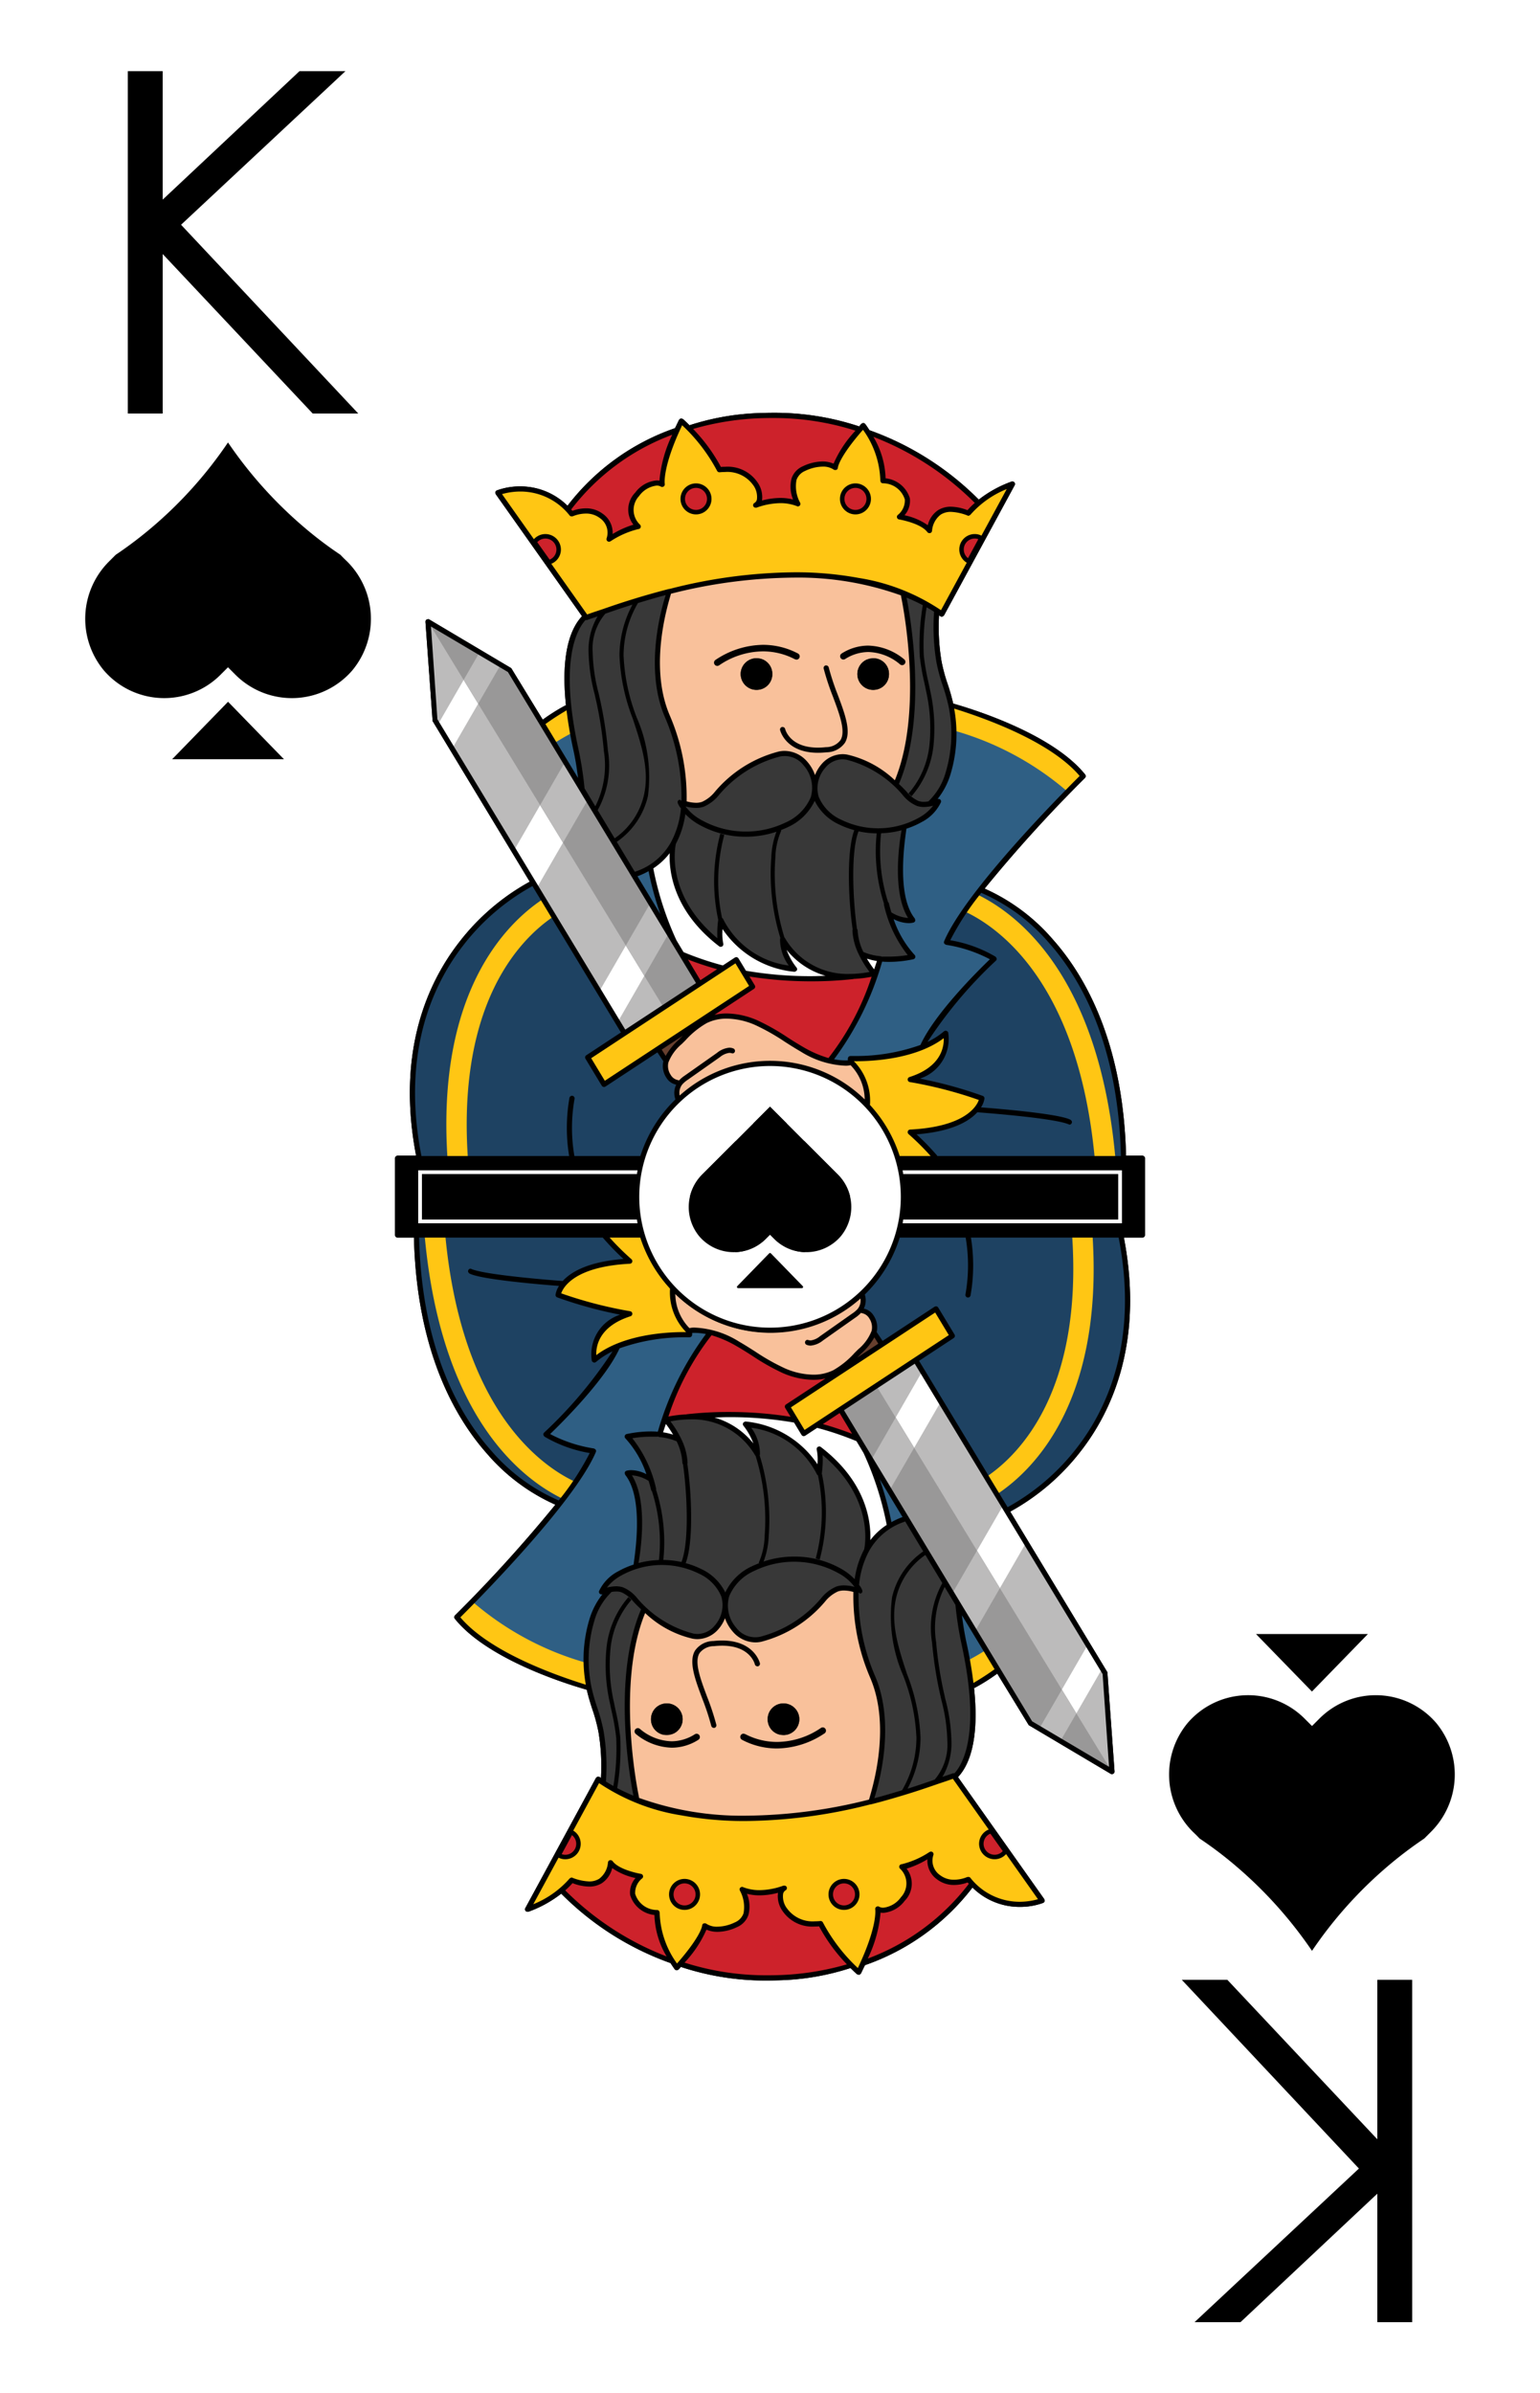 <svg xmlns="http://www.w3.org/2000/svg" viewBox="0 0 103 160"><defs><style>.cls-1{fill:#fff}.cls-2{fill:#383838}.cls-3{fill:#663f2e}.cls-4{fill:#2f5f84}.cls-5{fill:#ffc614}.cls-11,.cls-6{fill:#cd222b}.cls-7{fill:#1e4262}.cls-8{fill:#f9c19b}.cls-9{fill:#bcbbbb}.cls-10{fill:#999898}.cls-11{stroke:#000;stroke-miterlimit:10;stroke-width:.3px}</style></defs><g id="SPADES"><path class="cls-1" d="M0 0h103v160H0z"/><path d="M23.569 44.81a5.335 5.335 0 0 1-7.81.31l-.51-.51-.51.51a5.324 5.324 0 0 1-7.8-.31 5.404 5.404 0 0 1 .37-7.29l.43-.43a27.144 27.144 0 0 0 2.5-1.9 28.006 28.006 0 0 0 5.01-5.61 28.406 28.406 0 0 0 5.02 5.61 25.858 25.858 0 0 0 2.5 1.9c.14.15.28.29.43.43a5.404 5.404 0 0 1 .37 7.29z"/><path d="m15.253 46.915-3.741 3.844h7.481l-3.74-3.844zM8.548 4.757h2.334v8.588l9.149-8.588h3.073L12.11 15.026l11.85 12.618h-3.047l-10.03-10.66v10.66H8.548zM79.431 115.19a5.335 5.335 0 0 1 7.81-.31l.51.51.51-.51a5.324 5.324 0 0 1 7.8.31 5.404 5.404 0 0 1-.37 7.29l-.43.43a27.144 27.144 0 0 0-2.5 1.9 28.006 28.006 0 0 0-5.01 5.61 28.406 28.406 0 0 0-5.02-5.61 25.858 25.858 0 0 0-2.5-1.9c-.14-.15-.28-.29-.43-.43a5.404 5.404 0 0 1-.37-7.29z"/><path d="m87.747 113.085 3.741-3.844h-7.481l3.74 3.844zm6.705 42.158h-2.334v-8.588l-9.149 8.588h-3.073l10.993-10.269-11.848-12.618h3.047l10.03 10.66v-10.66h2.333zM76.576 77.434a.172.172 0 0 0-.173-.172h-1.09c-.184-7.618-2.769-12.074-4.91-14.473a12.984 12.984 0 0 0-4.548-3.382 95.065 95.065 0 0 1 6.71-7.397.173.173 0 0 0 .013-.231c-1.94-2.415-6.397-4.046-8.824-4.743a14.278 14.278 0 0 0-.365-1.285 11.353 11.353 0 0 1-.414-1.522 13.704 13.704 0 0 1-.168-3.098l.069.054a.184.184 0 0 0 .131.04h.014a.353.353 0 0 0 .12-.087l4.723-8.698a.172.172 0 0 0-.02-.193.168.168 0 0 0-.143-.053c-.015 0-.03 0-.048.002a7.914 7.914 0 0 0-2.19 1.206 19.562 19.562 0 0 0-7.31-4.64 6.849 6.849 0 0 0-.282-.414.176.176 0 0 0-.15-.064h-.006a.45.45 0 0 0-.11.055l-.12.138.02.044a17.942 17.942 0 0 0-5.81-.924q-.373 0-.752.014a16.847 16.847 0 0 0-4.827.82 9.694 9.694 0 0 0-.433-.413.553.553 0 0 0-.148-.04.343.343 0 0 0-.121.094c-.103.213-.19.404-.27.553a15.406 15.406 0 0 0-7.187 5.187 4.468 4.468 0 0 0-3.156-1.294 4.518 4.518 0 0 0-1.567.266.17.17 0 0 0-.098.111.335.335 0 0 0 .024.147l5.768 8.154c-.711.751-1.448 2.392-1.073 5.96l-.046.007a13.145 13.145 0 0 0-1.508.95l-2.108-3.445-5.475-3.25a.162.162 0 0 0-.088-.026.374.374 0 0 0-.093.027.17.17 0 0 0-.08.158l.478 6.63 6.496 10.737a15.19 15.19 0 0 0-4.75 4.084c-2.045 2.645-4.191 7.257-2.85 14.234h-1.234a.172.172 0 0 0-.173.173v5.131a.172.172 0 0 0 .173.172h1.09c.184 7.618 2.769 12.074 4.91 14.473a12.984 12.984 0 0 0 4.549 3.382 95.065 95.065 0 0 1-6.71 7.398.173.173 0 0 0-.014.23c1.94 2.415 6.397 4.047 8.824 4.744.098.443.234.877.365 1.284a11.353 11.353 0 0 1 .414 1.522 13.704 13.704 0 0 1 .168 3.099 2.005 2.005 0 0 1-.069-.054.184.184 0 0 0-.131-.041h-.014a.353.353 0 0 0-.12.088l-4.723 8.697a.172.172 0 0 0 .02.193.168.168 0 0 0 .144.053c.014 0 .03 0 .047-.002a7.914 7.914 0 0 0 2.19-1.206 19.562 19.562 0 0 0 7.31 4.64c.152.238.265.393.282.414a.176.176 0 0 0 .15.064h.006a.45.45 0 0 0 .11-.055l.12-.138-.02-.044a17.942 17.942 0 0 0 5.81.924q.373 0 .752-.014a16.847 16.847 0 0 0 4.827-.82c.253.254.43.41.433.413a.553.553 0 0 0 .148.04.343.343 0 0 0 .121-.094c.103-.213.19-.404.27-.553a15.406 15.406 0 0 0 7.187-5.187 4.468 4.468 0 0 0 3.157 1.294 4.518 4.518 0 0 0 1.567-.266.17.17 0 0 0 .098-.11.335.335 0 0 0-.024-.148l-5.768-8.154c.711-.75 1.449-2.392 1.074-5.96l.046-.007a13.145 13.145 0 0 0 1.507-.949l2.107 3.444 5.475 3.25a.162.162 0 0 0 .088.026.374.374 0 0 0 .093-.027.17.17 0 0 0 .081-.158l-.478-6.63-6.497-10.737a15.19 15.19 0 0 0 4.75-4.084c2.045-2.645 4.192-7.257 2.85-14.234h1.235a.172.172 0 0 0 .172-.173v-.02zm-24.213 36.449a1.018 1.018 0 0 0-.936.644 1.018 1.018 0 0 1 .94-.647.985.985 0 0 1 .713.31.995.995 0 0 0-.717-.307zm-7.805 0a.995.995 0 0 0-.718.308.985.985 0 0 1 .715-.311 1.018 1.018 0 0 1 .939.646 1.018 1.018 0 0 0-.936-.643zm6.079-67.766a1.018 1.018 0 0 0 .936-.644 1.018 1.018 0 0 1-.94.647.985.985 0 0 1-.713-.31.995.995 0 0 0 .717.307zm7.805 0a.995.995 0 0 0 .717-.308.985.985 0 0 1-.714.311 1.018 1.018 0 0 1-.939-.646 1.017 1.017 0 0 0 .936.643z"/><path class="cls-1" d="M44.24 95.824a3.634 3.634 0 0 1 .96.245 6.45 6.45 0 0 0-.696-1.041 53.9 53.9 0 0 0-.264.796z"/><path class="cls-2" d="M54.923 97.088a6.037 6.037 0 0 1-.038 1.412.091.091 0 0 1-.08.079.1.1 0 0 1-.096-.06c-.01-.025-.98-2.55-4.642-3.188a3.134 3.134 0 0 1 .68 1.892.091.091 0 0 1-.075.08.087.087 0 0 1-.098-.05c-.016-.033-1.578-3.18-5.882-2.285a6.416 6.416 0 0 1 .794 1.258l.002.005a3.997 3.997 0 0 1 .417 1.569.09.09 0 0 1-.088.093h-.002a.09.09 0 0 1-.091-.088 3.811 3.811 0 0 0-.395-1.482 3.312 3.312 0 0 0-1.211-.329c-.01 0-.019.006-.029.001l-.007-.006a7.556 7.556 0 0 0-1.95.107 8.223 8.223 0 0 1 1.673 3.453.09.09 0 0 1-.177.037 8.812 8.812 0 0 0-.17-.621.084.084 0 0 1-.043-.008 2.07 2.07 0 0 0-1.3-.403c1.211 1.717.63 5.288.487 6.056a5.958 5.958 0 0 1 1.671-.247 5.736 5.736 0 0 1 2.554.586 3.187 3.187 0 0 1 1.67 1.701c.006.02.004.042.01.062.008-.027.006-.057.015-.084a3.468 3.468 0 0 1 1.813-1.847 6.384 6.384 0 0 1 5.893.172 3.678 3.678 0 0 1 .994.81 6.05 6.05 0 0 1 .65-2.143c.016-.068.813-3.519-2.95-6.532z"/><path class="cls-2" d="M56.137 105.111a6.194 6.194 0 0 0-5.721-.167 3.288 3.288 0 0 0-1.722 1.743 2.343 2.343 0 0 0 .507 2.21 1.698 1.698 0 0 0 1.646.607 8.008 8.008 0 0 0 4.125-2.593l.018-.02a2.549 2.549 0 0 1 .965-.745 2.285 2.285 0 0 1 1.38.078 3.06 3.06 0 0 0-1.198-1.113z"/><path class="cls-3" d="m57.582 90.396-.241.24a10.563 10.563 0 0 1-.805.745l2.32-1.525-.387-.618a3.71 3.71 0 0 1-.887 1.158z"/><path class="cls-4" d="M39.773 97.044a.068.068 0 0 0 0-.082c-.018-.027-.036-.046-.063-.046a9.244 9.244 0 0 1-3.047-1.027c.555-.537 3.702-3.583 4.747-5.82a13.232 13.232 0 0 1 4.71-.746c.02-.009.046-.009.065-.027a.07.07 0 0 0 .027-.064v-.2a3.867 3.867 0 0 1 1.146.1 20.056 20.056 0 0 0-3.301 6.666 8.997 8.997 0 0 0-.519-.018 7.415 7.415 0 0 0-1.61.173.09.09 0 0 0-.063.063.087.087 0 0 0 .018.082 7.042 7.042 0 0 1 1.5 2.628 2.419 2.419 0 0 0-1.155-.363 1.206 1.206 0 0 0-.3.036.09.09 0 0 0-.063.064.087.087 0 0 0 .018.081c1.327 1.665.609 5.675.518 6.13a5.753 5.753 0 0 0-1 .436 2.849 2.849 0 0 0-1.255 1.273.126.126 0 0 0 .018.1.102.102 0 0 0 .1.028c.091-.037.191-.064.282-.091a4.746 4.746 0 0 0-1.055 1.882 8.883 8.883 0 0 0-.373 2.838 9.58 9.58 0 0 0 .173 1.61c-2.446-.755-6.711-2.328-8.612-4.63.137-.136.482-.481.982-.99 2.129-2.193 6.921-7.276 8.112-10.086z"/><path class="cls-5" d="M30.68 108.12c.136-.136.482-.482.982-.991a19.876 19.876 0 0 0 7.457 4.01 9.58 9.58 0 0 0 .173 1.61c-2.447-.755-6.712-2.328-8.612-4.629zm32.89-18.84-.997-1.649-9.785 6.432.998 1.649 2.378-1.563v-.001l2.403-1.579 5.003-3.289z"/><path class="cls-2" d="M46.656 109.319a1.59 1.59 0 0 0 1.205-.588 2.142 2.142 0 0 0 .462-2.022 3.003 3.003 0 0 0-1.578-1.597 5.683 5.683 0 0 0-5.25.154 2.82 2.82 0 0 0-1.088 1.005 2.043 2.043 0 0 1 1.254-.068 2.34 2.34 0 0 1 .888.684l.02.02a7.345 7.345 0 0 0 3.785 2.381 1.6 1.6 0 0 0 .302.03z"/><path class="cls-6" d="M44.575 94.807a18.245 18.245 0 0 1 2.937-5.575.098.098 0 0 0 .018-.072 7.157 7.157 0 0 1 1.782.773c.355.2.71.427 1.055.646a15.02 15.02 0 0 0 2.01 1.136 4.274 4.274 0 0 0 3.447.137l-3.21 2.11a.089.089 0 0 0-.027.118l.554.928.537.882c.018.018.036.036.054.036a.097.097 0 0 0 .073-.009l.864-.564 1.519-1 1.127 1.864.519.855c0 .01-.01.027 0 .036a21.121 21.121 0 0 1 1.564 4.875 4.388 4.388 0 0 0-1.291 1.264c.1-1.064.018-3.929-3.256-6.448a.115.115 0 0 0-.11 0 .1.1 0 0 0-.036.1 3.914 3.914 0 0 1 .028 1.264 6.314 6.314 0 0 0-4.865-3.046.08.08 0 0 0-.091.045.097.097 0 0 0 .009.1 3.797 3.797 0 0 1 .773 1.61 5.122 5.122 0 0 0-4.384-2.246h-.027a7.89 7.89 0 0 0-1.573.18z"/><path class="cls-1" d="M46.175 94.625a25.22 25.22 0 0 1 6.966.382l.537.882c.018.018.036.036.054.036a.097.097 0 0 0 .073-.009l.864-.564a20.886 20.886 0 0 1 2.646.864l.519.855c0 .01-.01.027 0 .036a21.121 21.121 0 0 1 1.564 4.875 4.388 4.388 0 0 0-1.291 1.264c.1-1.064.018-3.929-3.256-6.448a.115.115 0 0 0-.11 0 .1.1 0 0 0-.036.1 3.914 3.914 0 0 1 .028 1.264 6.314 6.314 0 0 0-4.865-3.046.08.08 0 0 0-.091.045.097.097 0 0 0 .009.1 3.797 3.797 0 0 1 .773 1.61 5.122 5.122 0 0 0-4.383-2.246z"/><path class="cls-5" d="M42.888 82.636h-2.31a17.52 17.52 0 0 0 1.602 1.607.093.093 0 0 1 .027.099.09.09 0 0 1-.082.061c-3.966.203-4.6 1.765-4.692 2.111a27.929 27.929 0 0 0 4.7 1.227.09.09 0 0 1 .078.082.092.092 0 0 1-.063.094c-2.384.76-2.396 2.34-2.336 2.836 2.044-1.65 5.577-1.632 6.22-1.613v-.105a.119.119 0 0 1-.067-.022 3.68 3.68 0 0 1-1.071-2.836.088.088 0 0 1 .024-.055 9.002 9.002 0 0 1-2.03-3.486z"/><path class="cls-7" d="M27.942 82.64h12.422a.1.1 0 0 0 .01.045 17.787 17.787 0 0 0 1.518 1.546c-2.546.172-3.7.9-4.22 1.491-.518-.036-5.347-.4-6.156-.819a.055.055 0 0 0-.037-.009.096.096 0 0 0-.082.046.092.092 0 0 0 .037.127c.8.419 5.165.764 6.102.828a1.634 1.634 0 0 0-.3.673.095.095 0 0 0 .063.09 28.954 28.954 0 0 0 4.456 1.2c-2.582 1-2.1 3.066-2.091 3.084a.079.079 0 0 0 .054.072.106.106 0 0 0 .091-.018 5.203 5.203 0 0 1 1.346-.827c-1.218 2.4-4.665 5.629-4.701 5.665a.083.083 0 0 0-.037.073.125.125 0 0 0 .046.073 8.927 8.927 0 0 0 3.1 1.1 13.197 13.197 0 0 1-1.154 1.955c-.255.364-.537.746-.828 1.137-.063.072-.118.154-.182.236a12.216 12.216 0 0 1-4.61-3.383c-2.119-2.373-4.674-6.802-4.847-14.386z"/><path class="cls-2" d="M40.446 119.075a.086.086 0 0 1-.026.056 11.26 11.26 0 0 0 2.056 1.048c-.068-.313-1.594-7.61.454-12.504a.09.09 0 0 1 .084-.055.097.097 0 0 1 .021.004c-.2-.185-.4-.38-.6-.592l-.018-.02a2.192 2.192 0 0 0-.816-.637 1.466 1.466 0 0 0-.766-.019.086.086 0 0 1-.023.048 4.33 4.33 0 0 0-1.145 1.954 9.11 9.11 0 0 0-.183 4.477 13.062 13.062 0 0 0 .378 1.332 11.703 11.703 0 0 1 .423 1.557 14.107 14.107 0 0 1 .161 3.351z"/><path class="cls-8" d="m54.89 89.398 2.152-1.515a1.925 1.925 0 0 0 .384-.324.992.992 0 0 0 .159-.947 8.97 8.97 0 0 1-12.503-.31 3.486 3.486 0 0 0 .974 2.548c.02-.002.044.002.064 0h.003a5.661 5.661 0 0 1 3.282.92c.36.207.716.434 1.06.654a14.587 14.587 0 0 0 1.986 1.122 4.048 4.048 0 0 0 3.32.127 5.782 5.782 0 0 0 1.44-1.167l.243-.24a3.096 3.096 0 0 0 .921-1.276 1.15 1.15 0 0 0-.17-.9.786.786 0 0 0-.537-.38.09.09 0 0 1-.074-.082c-.01.014-.017.032-.028.046a2.055 2.055 0 0 1-.42.357l-2.151 1.515a1.093 1.093 0 0 1-1.015.284.092.092 0 0 1-.05-.119.093.093 0 0 1 .119-.05c.262.109.56-.064.842-.263z"/><path class="cls-4" d="m60.486 101.462-2.042-3.375a21.076 21.076 0 0 1 1.118 3.8 5.028 5.028 0 0 1 .924-.425z"/><path class="cls-8" d="M42.663 120.164a.127.127 0 0 1-.027.082c.282.109.582.209.91.318a25.299 25.299 0 0 0 12.121.355 36.81 36.81 0 0 0 2.474-.528c.19-.527 1.619-4.81.145-8.248a13.456 13.456 0 0 1-1.118-5.775 1.943 1.943 0 0 0-1.155-.045 1.508 1.508 0 0 0-.582.382 3.317 3.317 0 0 0-.31.309l-.018.018a8.053 8.053 0 0 1-4.219 2.647 1.895 1.895 0 0 1-1.819-.664 2.647 2.647 0 0 1-.573-1.11 2.358 2.358 0 0 1-.49.946 1.76 1.76 0 0 1-1.683.618 5.923 5.923 0 0 1-2.12-.927 8.291 8.291 0 0 1-1.1-.864.1.1 0 0 1 0 .073c-2.064 4.919-.454 12.34-.436 12.413zm9.703-6.284a1.056 1.056 0 1 1-1.018 1.055 1.035 1.035 0 0 1 1.018-1.055zm-1.473 2h.018l4.574.619a.09.09 0 0 1 .073.1.079.079 0 0 1-.1.082l-4.574-.619a.091.091 0 0 1 .01-.182zm-4.329-5.501a1.452 1.452 0 0 1 1.164-.591c.2-.019.391-.028.564-.028 2.092 0 2.446 1.437 2.456 1.446a.088.088 0 0 1-.073.11.094.094 0 0 1-.11-.064c-.008-.064-.4-1.546-2.81-1.282a1.255 1.255 0 0 0-1.036.509c-.391.618.045 1.764.491 2.973a15.56 15.56 0 0 1 .618 1.874.086.086 0 0 1-.063.109.092.092 0 0 1-.11-.073 18.19 18.19 0 0 0-.609-1.846c-.472-1.255-.918-2.437-.482-3.137zm-2.01 3.5a1.056 1.056 0 1 1-1.009 1.056 1.037 1.037 0 0 1 1.01-1.055zm-2.328 2.493.746-.1 3.838-.519h.009a.088.088 0 0 1 .09.073.094.094 0 0 1-.081.11l-3.847.508-.727.1a.085.085 0 0 1-.1-.072.081.081 0 0 1 .073-.1z"/><path class="cls-9" d="m56.333 94.252 2.328-1.528 2.547-1.673.427.709 1.237 2.037 4.183 6.912 1.519 2.519 4.128 6.82.964 1.592.164.272.436 6.357-3.292-1.964-1.409-.837-.6-.355-3.711-6.129-1.527-2.519-4.184-6.911-1.227-2.028-1.983-3.274z"/><path class="cls-1" d="m69.565 115.468 3.137-5.42.964 1.592-2.692 4.665-1.409-.837zm-5.838-9.003 3.328-5.756 1.519 2.519-3.32 5.756-1.527-2.519zm-5.411-8.939 3.319-5.766 1.237 2.037-3.329 5.757-1.227-2.028z"/><path class="cls-10" d="m56.333 94.252 2.328-1.528 15.605 25.545-5.301-3.156-12.632-20.861z"/><path class="cls-9" d="m61.143 96.787-1.236-2.024-1.591 2.763 1.038 1.714.189.314 1.6-2.767zm4.202 6.879-1.618 2.798.967 1.597.56.923 1.622-2.812-1.531-2.506zm5.675 9.289-1.455 2.513 1.409.837 1.017-1.761-.971-1.589z"/><path class="cls-1" d="M51.498 88.817a8.828 8.828 0 1 0-8.827-8.828 8.839 8.839 0 0 0 8.827 8.828zm2.129-14.854-2.128 2.187-2.129-2.187zm-6.86 3.386a3.032 3.032 0 0 1 4.441-.179l.29.29.29-.29a3.032 3.032 0 0 1 4.442.18 3.07 3.07 0 0 1-.213 4.145l-.243.243-4.275 4.276-4.277-4.276-.243-.243a3.069 3.069 0 0 1-.212-4.146z"/><path class="cls-7" d="M57.752 86.55a.145.145 0 0 0-.036-.064 8.927 8.927 0 0 0 2.391-3.847h4.547v.019a11.3 11.3 0 0 1 0 3.901.084.084 0 0 0 .073.1.092.092 0 0 0 .11-.073 11.523 11.523 0 0 0 0-3.947h10.048c1.382 6.957-.746 11.54-2.765 14.169a14.73 14.73 0 0 1-4.765 4.056l-.61-1.01-.709-1.164-4.674-7.739 2.383-1.564a.098.098 0 0 0 .027-.128l-1.091-1.8a.121.121 0 0 0-.055-.046H62.6a.082.082 0 0 0-.045.01l-3.547 2.337-.427-.691c-.01-.01-.019-.01-.037-.018l.01-.01a1.351 1.351 0 0 0-.192-1.054.963.963 0 0 0-.673-.455c-.009 0-.027.01-.036.01a1.186 1.186 0 0 0 .1-.992z"/><path class="cls-5" d="M71.711 82.64h1.364c.7 11.003-3.892 15.577-6.33 17.214l-.709-1.164c2.156-1.473 6.357-5.702 5.675-16.05zm-43.305 0h1.382c1.11 11.621 6.384 15.331 8.621 16.395-.254.364-.536.746-.827 1.137-2.701-1.328-8.067-5.447-9.176-17.533zm7.082 44.826 1.873-3.446.837-1.546 1.837-3.393a13.475 13.475 0 0 0 5.556 2.201 29.57 29.57 0 0 0 12.595-.718.173.173 0 0 0 .073-.018 49.91 49.91 0 0 0 5.502-1.728l2.537 3.592.955 1.346 2.3 3.255a4.294 4.294 0 0 1-4.72-1.427.12.12 0 0 0-.108-.028 1.963 1.963 0 0 1-1.883-.118 1.259 1.259 0 0 1-.491-1.446.12.12 0 0 0-.027-.109.083.083 0 0 0-.11 0 5.796 5.796 0 0 1-1.9.828.092.092 0 0 0-.082.054.083.083 0 0 0 .018.1 1.43 1.43 0 0 1 .064 2.028c-.928 1.037-1.528.664-1.555.646a.098.098 0 0 0-.1 0 .108.108 0 0 0-.036.1c0 .009.19 1.136-1.219 4.065a11.61 11.61 0 0 1-2.437-3.147.077.077 0 0 0-.1-.045c-.01 0-1.628.218-2.283-.864a1.393 1.393 0 0 1-.282-1.064.477.477 0 0 1 .2-.282.096.096 0 0 0 .037-.118.09.09 0 0 0-.118-.046 4.065 4.065 0 0 1-2.747.091.083.083 0 0 0-.1.018.097.097 0 0 0-.018.11 2.344 2.344 0 0 1 .255 1.582 1.109 1.109 0 0 1-.628.655c-1.3.6-1.964.1-1.991.072a.098.098 0 0 0-.1 0 .08.08 0 0 0-.046.073c0 .01-.036.691-1.773 2.665a6.397 6.397 0 0 1-1.237-3.538c.01-.027 0-.045-.018-.073-.018-.009-.055-.036-.073-.027a1.607 1.607 0 0 1-1.546-1.146 1.33 1.33 0 0 1 .5-1.11.092.092 0 0 0 .028-.09.077.077 0 0 0-.073-.064 3.793 3.793 0 0 1-1.946-.882.101.101 0 0 0-.1-.036.087.087 0 0 0-.064.082 1.61 1.61 0 0 1-.627 1.155 2.04 2.04 0 0 1-1.846-.073.12.12 0 0 0-.11.027 6.477 6.477 0 0 1-2.673 1.837z"/><path class="cls-4" d="m64.209 107.62 1.655 2.737.764 1.255a13.24 13.24 0 0 1-1.555.991c-.019.01-.028.028-.037.037a22.343 22.343 0 0 0-.245-1.664c-.064-.355-.146-.728-.228-1.119q-.218-1.037-.354-2.237z"/><path class="cls-5" d="M64.79 110.976a14.7 14.7 0 0 0 1.074-.619l.764 1.255a13.24 13.24 0 0 1-1.555.991c-.019.01-.028.028-.037.037a22.239 22.239 0 0 0-.245-1.664z"/><path class="cls-6" d="M62.729 125.581a1.46 1.46 0 0 1-.603-1.433 6.069 6.069 0 0 1-1.63.724 1.579 1.579 0 0 1-.045 2.145c-.775.859-1.372.824-1.638.744a8.425 8.425 0 0 1-.924 3.318 15.09 15.09 0 0 0 7.016-5.15c-.056-.06-.113-.112-.168-.176a2.102 2.102 0 0 1-2.008-.172z"/><path class="cls-2" d="M63.985 107.284c-.001-.01.006-.017.008-.027l-3.411-5.637a4.31 4.31 0 0 0-2.535 2.044v.004c-.003.006-.009.009-.012.014a5.977 5.977 0 0 0-.66 2.266 2.138 2.138 0 0 1 .217.391.091.091 0 0 1-.112.122l-.135-.04a13.443 13.443 0 0 0 1.105 5.654c1.425 3.318.195 7.39-.096 8.257a50.492 50.492 0 0 0 5.408-1.706.1.1 0 0 1 .032-.006.092.092 0 0 1 .06.031c.651-.67 1.844-2.78.535-8.754a22.833 22.833 0 0 1-.404-2.613z"/><path class="cls-6" d="M42.226 126.666a1.412 1.412 0 0 1 .43-1.164 3.987 3.987 0 0 1-1.758-.766 1.654 1.654 0 0 1-.68 1.088 2.137 2.137 0 0 1-1.95-.028 4.926 4.926 0 0 1-.58.575 19.63 19.63 0 0 0 7.084 4.583 5.813 5.813 0 0 1-.918-3.006 1.818 1.818 0 0 1-1.628-1.281zm10.2 1.074a1.588 1.588 0 0 1-.3-1.218.727.727 0 0 1 .04-.103 4.095 4.095 0 0 1-2.347.06 2.282 2.282 0 0 1 .162 1.512 1.278 1.278 0 0 1-.721.769 2.296 2.296 0 0 1-2.06.13 7.185 7.185 0 0 1-1.556 2.358 18.314 18.314 0 0 0 6.406.879 18.517 18.517 0 0 0 4.745-.763 11.446 11.446 0 0 1-1.962-2.668 2.519 2.519 0 0 1-2.407-.957z"/><path class="cls-8" d="M55.494 116.418a.334.334 0 0 1 .114.066.168.168 0 0 1 .033.129.163.163 0 0 1-.165.149l-4.605-.618a.33.33 0 0 1-.113-.066.167.167 0 0 1-.034-.129.171.171 0 0 1 .17-.148l4.6.617z"/><path class="cls-8" d="m50.882 116.063 4.576.615a.084.084 0 0 0 .102-.077.09.09 0 0 0-.077-.102l-4.576-.616h-.013a.09.09 0 0 0-.012.18zm-4.062-.394a.173.173 0 0 1 .17.15.368.368 0 0 1-.034.127.164.164 0 0 1-.115.065l-4.58.617a.17.17 0 0 1-.189-.148.357.357 0 0 1 .034-.128.164.164 0 0 1 .114-.065z"/><path class="cls-8" d="M46.909 115.828a.09.09 0 0 0-.09-.078l-.013.001-4.576.616a.09.09 0 0 0-.077.103.085.085 0 0 0 .102.077l4.576-.616a.09.09 0 0 0 .078-.103z"/><circle class="cls-11" cx="56.449" cy="126.647" r=".887"/><circle class="cls-11" cx="45.785" cy="126.647" r=".887"/><path class="cls-11" d="M65.634 123.265a.879.879 0 0 1 .664-.855l.955 1.346a.876.876 0 0 1-.737.39.889.889 0 0 1-.882-.881zm-28.273.755.837-1.546a.882.882 0 0 1-.391 1.673.824.824 0 0 1-.446-.127z"/><path d="M52.363 115.994a1.056 1.056 0 1 0-1.017-1.055 1.037 1.037 0 0 0 1.017 1.055zm-7.805 0a1.056 1.056 0 1 0-1.017-1.055 1.037 1.037 0 0 0 1.017 1.055zm7.231-38.824-.29.29-.29-.29a3.032 3.032 0 0 0-4.441.179 3.07 3.07 0 0 0 .212 4.146l.243.243 4.276 4.276 4.277-4.276.242-.243a3.07 3.07 0 0 0 .213-4.146 3.032 3.032 0 0 0-4.442-.179z"/><path d="M51.44 76.207a.082.082 0 0 0 .117 0l2.129-2.187a.082.082 0 0 0-.059-.139H49.37a.082.082 0 0 0-.058.139zm-3.866 39.18a.181.181 0 0 0 .194.127h.015a.175.175 0 0 0 .127-.21 16.764 16.764 0 0 0-.621-1.88c-.445-1.191-.866-2.316-.502-2.907a1.212 1.212 0 0 1 .973-.467 4.886 4.886 0 0 1 .54-.031c1.867 0 2.176 1.199 2.188 1.25a.182.182 0 0 0 .196.13h.011a.175.175 0 0 0 .13-.208c-.003-.015-.362-1.517-2.535-1.517a5.416 5.416 0 0 0-.567.032 1.522 1.522 0 0 0-1.23.631c-.453.734-.003 1.937.474 3.211a16.51 16.51 0 0 1 .607 1.84z"/><path d="M26.597 82.718h1.088c.18 7.63 2.769 12.092 4.912 14.493a12.984 12.984 0 0 0 4.548 3.382 95.033 95.033 0 0 1-6.71 7.397.173.173 0 0 0-.013.231c1.94 2.415 6.397 4.046 8.824 4.743.098.444.234.878.365 1.285a11.351 11.351 0 0 1 .414 1.522 13.704 13.704 0 0 1 .168 3.098 1.94 1.94 0 0 1-.069-.054.184.184 0 0 0-.131-.04h-.014a.353.353 0 0 0-.12.087l-4.723 8.698a.172.172 0 0 0 .02.193.168.168 0 0 0 .144.053c.014 0 .03 0 .047-.002a7.914 7.914 0 0 0 2.19-1.206 19.562 19.562 0 0 0 7.31 4.64c.152.238.265.393.282.414a.175.175 0 0 0 .15.064h.006a.45.45 0 0 0 .11-.055l.12-.138-.02-.044a17.942 17.942 0 0 0 5.81.924q.373 0 .752-.014a16.847 16.847 0 0 0 4.827-.82c.253.254.43.41.433.413a.553.553 0 0 0 .148.04.344.344 0 0 0 .121-.094c.103-.213.19-.404.27-.553a15.407 15.407 0 0 0 7.187-5.187 4.468 4.468 0 0 0 3.156 1.293 4.52 4.52 0 0 0 1.567-.265.17.17 0 0 0 .098-.111.335.335 0 0 0-.024-.147l-5.768-8.154c.711-.751 1.448-2.392 1.073-5.96l.047-.007a13.133 13.133 0 0 0 1.507-.95l2.107 3.444 5.475 3.25a.162.162 0 0 0 .088.026.374.374 0 0 0 .093-.027.17.17 0 0 0 .08-.158l-.478-6.63-6.496-10.737a15.19 15.19 0 0 0 4.75-4.084c2.047-2.647 4.196-7.265 2.846-14.254h1.238a.172.172 0 0 0 .172-.173v-5.11a.172.172 0 0 0-.172-.172H60.17a9.165 9.165 0 0 0-8.672-6.365 9.047 9.047 0 0 0-8.671 6.365h-16.23a.172.172 0 0 0-.172.172v5.111a.172.172 0 0 0 .172.172zm42.434 32.356L56.448 94.278l4.733-3.11 12.565 20.75.43 6.2zm-10.99 15.86a8.767 8.767 0 0 0 .854-3.07 1.015 1.015 0 0 0 .19.017 1.986 1.986 0 0 0 1.426-.809 1.626 1.626 0 0 0 .125-2.147 6.229 6.229 0 0 0 1.392-.625 1.535 1.535 0 0 0 .651 1.346 1.839 1.839 0 0 0 1.14.37 2.645 2.645 0 0 0 .895-.166l.085.089a15.147 15.147 0 0 1-6.758 4.996zm6.648-5.448a2.327 2.327 0 0 1-.871.18 1.494 1.494 0 0 1-.93-.296 1.18 1.18 0 0 1-.462-1.351.173.173 0 0 0-.16-.236.395.395 0 0 0-.094.027 5.892 5.892 0 0 1-1.86.818.172.172 0 0 0-.117.296 1.352 1.352 0 0 1 .06 1.915 1.67 1.67 0 0 1-1.172.697.555.555 0 0 1-.276-.062.17.17 0 0 0-.096-.03.396.396 0 0 0-.094.029.176.176 0 0 0-.078.176c.003.011.172 1.11-1.163 3.92a11.544 11.544 0 0 1-2.337-3.047.175.175 0 0 0-.174-.095l-.015.001a3.379 3.379 0 0 1-.34.017 2.113 2.113 0 0 1-1.858-.842 1.323 1.323 0 0 1-.274-1.001.363.363 0 0 1 .156-.223.173.173 0 0 0 .083-.224.169.169 0 0 0-.177-.093l-.049.001a4.773 4.773 0 0 1-1.592.299 3.003 3.003 0 0 1-1.16-.224.35.35 0 0 0-.126.056.17.17 0 0 0-.025.2 2.294 2.294 0 0 1 .242 1.515 1.025 1.025 0 0 1-.582.61 2.785 2.785 0 0 1-1.151.286 1.273 1.273 0 0 1-.757-.198.133.133 0 0 0-.092-.027.666.666 0 0 0-.09.008.173.173 0 0 0-.098.152c0 .007-.056.674-1.68 2.527a6.076 6.076 0 0 1-1.159-3.394.346.346 0 0 0-.048-.133.198.198 0 0 0-.144-.05h-.011a1.53 1.53 0 0 1-1.437-1.085 1.243 1.243 0 0 1 .477-1.036.172.172 0 0 0-.092-.295c-.059-.01-1.459-.257-1.893-.85a.173.173 0 0 0-.154-.064l-.033.002a.172.172 0 0 0-.124.154 1.502 1.502 0 0 1-.587 1.086 1.24 1.24 0 0 1-.675.178 3.39 3.39 0 0 1-1.162-.265.355.355 0 0 0-.139.067 6.402 6.402 0 0 1-2.431 1.722l4.397-8.098a13.675 13.675 0 0 0 5.513 2.158 23.033 23.033 0 0 0 4.273.377 34.488 34.488 0 0 0 8.317-1.101l.112-.02c.72-.18 1.454-.394 2.188-.615.692-.208 1.387-.44 2.084-.682l.005.005.01-.01c.388-.135.774-.254 1.163-.4l5.693 8.049a4.493 4.493 0 0 1-1.233.173 4.185 4.185 0 0 1-3.295-1.61.158.158 0 0 0-.134-.05.589.589 0 0 0-.072.006zm-13.3 6.568a17.932 17.932 0 0 1-5.605-.847 7.664 7.664 0 0 0 1.465-2.203 1.873 1.873 0 0 0 .75.146 3.118 3.118 0 0 0 1.294-.316 1.36 1.36 0 0 0 .765-.818 2.223 2.223 0 0 0-.101-1.41 3.313 3.313 0 0 0 .849.104 4.857 4.857 0 0 0 1.23-.17 1.712 1.712 0 0 0 .32 1.241 2.405 2.405 0 0 0 2.123 1.015c.126 0 .23-.007.305-.014a11.37 11.37 0 0 0 1.859 2.541 18.456 18.456 0 0 1-4.596.721c-.221.007-.441.01-.659.01zm-13.584-5.676a5.147 5.147 0 0 0 .487-.485 3.19 3.19 0 0 0 1.109.232 1.576 1.576 0 0 0 .86-.232 1.679 1.679 0 0 0 .686-1.005 4.188 4.188 0 0 0 1.559.665 1.443 1.443 0 0 0-.358 1.14 1.898 1.898 0 0 0 1.622 1.33 5.736 5.736 0 0 0 .817 2.773 19.475 19.475 0 0 1-6.782-4.418zm5.344-18.542a6.848 6.848 0 0 0 3.153 1.71 1.713 1.713 0 0 0 .347.035 1.875 1.875 0 0 0 1.41-.677 2.394 2.394 0 0 0 .43-.724 2.682 2.682 0 0 0 .514.89 2.02 2.02 0 0 0 1.521.73 1.855 1.855 0 0 0 .375-.039 8.284 8.284 0 0 0 4.284-2.69 2.34 2.34 0 0 1 .86-.676 1.198 1.198 0 0 1 .405-.064 2.437 2.437 0 0 1 .63.097 13.762 13.762 0 0 0 1.13 5.75c1.465 3.415.026 7.703-.085 8.13a34.284 34.284 0 0 1-8.176 1.076 20.33 20.33 0 0 1-7.212-1.191.13.13 0 0 0 .004-.045c-.017-.073-1.594-7.433.41-12.312zm2.742-18.78-.154-.002c-1.162 0-4.02.153-5.856 1.54-.024-.58.167-1.922 2.293-2.6a.172.172 0 0 0-.03-.334 28.195 28.195 0 0 1-4.61-1.196c.15-.424.913-1.79 4.594-1.979a.173.173 0 0 0 .157-.118.177.177 0 0 0-.053-.186 17.506 17.506 0 0 1-1.474-1.463h2.07a9.159 9.159 0 0 0 1.994 3.422.142.142 0 0 0-.01.034 3.775 3.775 0 0 0 1.079 2.883zm14.52 22.966a12.86 12.86 0 0 1 .883 4.156 6.981 6.981 0 0 1-.961 3.506c-.622.186-1.246.376-1.855.532.34-1.064 1.418-4.978.047-8.172a13.464 13.464 0 0 1-1.102-5.546l.057-.037.027.085a.362.362 0 0 0 .13-.056.173.173 0 0 0 .03-.182 1.158 1.158 0 0 0-.21-.351 5.907 5.907 0 0 1 .662-2.253 4.222 4.222 0 0 1 2.426-1.985l1.204 2a5.096 5.096 0 0 0-2.084 3.058 9.928 9.928 0 0 0 .746 5.245zm-3.078-21.263.306-.304a4.17 4.17 0 0 0 .841-1.046l.264.422zm-9.758-1.473a.12.12 0 0 0 .011-.022 7.53 7.53 0 0 1 1.688.736c.355.203.708.428 1.05.646a14.867 14.867 0 0 0 2.022 1.144 5.299 5.299 0 0 0 2.04.456 3.55 3.55 0 0 0 .83-.094l-2.646 1.74a.174.174 0 0 0-.054.233l.358.591a26.287 26.287 0 0 0-4.138-.32 24.799 24.799 0 0 0-2.81.152c-.008 0-.012.008-.019.01a7.698 7.698 0 0 0-1.202.143 17.771 17.771 0 0 1 2.87-5.415zm-1.714 15.216c.535-1.42.4-4.649.11-6.645a.23.23 0 0 0 .016-.06 4.074 4.074 0 0 0-.427-1.606 6.546 6.546 0 0 0-.72-1.168 7.121 7.121 0 0 1 1.333-.132 4.832 4.832 0 0 1 4.328 2.398.168.168 0 0 0 .036.04 14.339 14.339 0 0 1 .607 5.328 4.77 4.77 0 0 1-.4 1.823l.04.02c-.164.065-.33.13-.487.208a3.619 3.619 0 0 0-1.786 1.755 3.373 3.373 0 0 0-1.648-1.587 5.514 5.514 0 0 0-1.002-.374zm2.91 2.211a3.212 3.212 0 0 1 1.68-1.696 6.11 6.11 0 0 1 5.644.165 3.224 3.224 0 0 1 1.058.907 2.805 2.805 0 0 0-.7-.102 1.603 1.603 0 0 0-.524.082 2.666 2.666 0 0 0-1.017.786 7.933 7.933 0 0 1-4.081 2.57 1.594 1.594 0 0 1-1.57-.582 2.257 2.257 0 0 1-.49-2.13zm7.497-1.83a6.334 6.334 0 0 0-3.158-.821 6.444 6.444 0 0 0-2.04.333 5.393 5.393 0 0 0 .345-1.721 14.593 14.593 0 0 0-.61-5.392.167.167 0 0 0 .023-.05 2.975 2.975 0 0 0-.583-1.784 5.764 5.764 0 0 1 4.386 3.102.163.163 0 0 0 .078.083 11.976 11.976 0 0 1-.15 5.555l.263.077a12.277 12.277 0 0 0 .142-5.755 6.764 6.764 0 0 0 .056-1.236c3.517 2.923 2.803 6.188 2.778 6.307a6.02 6.02 0 0 0-.635 1.995 3.901 3.901 0 0 0-.895-.694zm-10.626-7.076a.162.162 0 0 0 .04.09c.28 1.959.42 5.192-.103 6.528a6.024 6.024 0 0 0-1.214-.139 11.473 11.473 0 0 0-.486-4.689.24.24 0 0 0 .006-.065 8.357 8.357 0 0 0-1.594-3.382 7.925 7.925 0 0 1 1.246-.103l.285.001c.073 0 .141 0 .199-.006a.485.485 0 0 0 .089.034 3.659 3.659 0 0 1 1.145.281 3.722 3.722 0 0 1 .387 1.45zm-2.095 1.795a.156.156 0 0 0 .058.092 11.16 11.16 0 0 1 .468 4.6 6.044 6.044 0 0 0-1.367.2c.161-.923.626-4.161-.441-5.863a2.391 2.391 0 0 1 1.119.375c.1.328.154.56.163.596zm3.162 5.583a2.926 2.926 0 0 1 1.537 1.55 2.058 2.058 0 0 1-.447 1.942 1.507 1.507 0 0 1-1.143.56 1.581 1.581 0 0 1-.286-.029 7.313 7.313 0 0 1-3.765-2.381 2.39 2.39 0 0 0-.917-.701 1.439 1.439 0 0 0-.482-.077 2.581 2.581 0 0 0-.614.086 2.997 2.997 0 0 1 .945-.799 5.601 5.601 0 0 1 5.172-.152zm11.501-2.222c.052-1.27-.273-3.899-3.31-6.227a.168.168 0 0 0-.105-.036.35.35 0 0 0-.098.029.175.175 0 0 0-.07.19 3.445 3.445 0 0 1 .047.972 6.53 6.53 0 0 0-4.82-2.859.333.333 0 0 0-.147.09.17.17 0 0 0 .017.193 4.254 4.254 0 0 1 .664 1.186 5.148 5.148 0 0 0-2.604-1.735c.315-.012.628-.026.954-.026a25.23 25.23 0 0 1 4.37.363l.501.827a.195.195 0 0 0 .15.084.347.347 0 0 0 .093-.03l.803-.527a20.598 20.598 0 0 1 2.628.889l.474.792a21.039 21.039 0 0 1 1.55 4.807 4.428 4.428 0 0 0-1.097 1.018zm-3.172-7.758 1.12-.737.83 1.386a21.9 21.9 0 0 0-1.95-.649zm-10.69.55.186-.56a6.577 6.577 0 0 1 .485.719 3.867 3.867 0 0 0-.67-.159zm15.273 6.005a20.824 20.824 0 0 0-.79-2.877l1.533 2.536a4.987 4.987 0 0 0-.743.341zm-5.81-6.163-.912-1.51 9.648-6.34.912 1.509zm3.73-8.836a.906.906 0 0 1-.178.746 1.904 1.904 0 0 1-.377.316l-2.142 1.508a1.25 1.25 0 0 1-.623.282.749.749 0 0 1-.206-.04.172.172 0 0 0-.161.108.174.174 0 0 0 .095.225.718.718 0 0 0 .272.053 1.518 1.518 0 0 0 .822-.345l2.15-1.515a2.124 2.124 0 0 0 .395-.334.162.162 0 0 0 .07.027.708.708 0 0 1 .48.344 1.064 1.064 0 0 1 .159.832 3.032 3.032 0 0 1-.9 1.24l-.242.241a5.746 5.746 0 0 1-1.42 1.152 2.986 2.986 0 0 1-1.346.301 4.918 4.918 0 0 1-1.905-.43 14.4 14.4 0 0 1-1.974-1.117c-.346-.22-.703-.448-1.064-.655a6.072 6.072 0 0 0-2.994-.946 1.274 1.274 0 0 0-.34.036 3.321 3.321 0 0 1-.945-2.288 9.05 9.05 0 0 0 12.375.259zm6.231 31.787a.285.285 0 0 0-.038.002c-.235.088-.468.159-.703.244a4.4 4.4 0 0 0 .603-2.388 11.84 11.84 0 0 0-.405-2.809l-.134-.597a26.278 26.278 0 0 1-.483-3.205 6.11 6.11 0 0 1 .57-3.7l.721 1.198a23.055 23.055 0 0 0 .407 2.622c1.287 5.877.13 7.98-.476 8.638a.299.299 0 0 0-.062-.005zm-1.432-8.73a26.434 26.434 0 0 0 .489 3.239c.043.2.089.4.134.6a11.553 11.553 0 0 1 .398 2.744 3.583 3.583 0 0 1-.847 2.572c-.608.212-1.214.421-1.816.607a7.297 7.297 0 0 0 .87-3.397 13.057 13.057 0 0 0-.897-4.246c-.576-1.75-1.12-3.402-.739-5.1a4.821 4.821 0 0 1 1.96-2.884l1.135 1.884a6.17 6.17 0 0 0-.687 3.98zm-22.018-27.1-.009.017a17.482 17.482 0 0 0 1.386 1.431c-2.413.19-3.54.896-4.063 1.475-.706-.053-5.32-.411-6.157-.827a.172.172 0 0 0-.165.225.364.364 0 0 0 .085.1c.781.408 4.856.743 5.989.829a1.515 1.515 0 0 0-.232.587.173.173 0 0 0 .113.18 28.446 28.446 0 0 0 4.206 1.155 2.79 2.79 0 0 0-1.894 3.075c.015.057.058.105.17.132a.355.355 0 0 0 .111-.043 5.046 5.046 0 0 1 1.104-.711 29.167 29.167 0 0 1-4.571 5.429.174.174 0 0 0-.055.143.349.349 0 0 0 .078.128 8.797 8.797 0 0 0 3.026 1.097 18.297 18.297 0 0 1-2.075 3.17 12.486 12.486 0 0 1-4.522-3.337c-2.1-2.357-4.636-6.74-4.817-14.255zm-.47 14.356a.171.171 0 0 0-.009-.156.363.363 0 0 0-.125-.084 9.273 9.273 0 0 1-2.925-.964c.762-.73 3.682-3.615 4.645-5.729a12.832 12.832 0 0 1 4.393-.739l.212.001a.956.956 0 0 0 .115-.004l.083-.04a.348.348 0 0 0 .053-.125v-.123c.053-.003.107-.004.16-.004a3.926 3.926 0 0 1 .76.078 20.282 20.282 0 0 0-3.215 6.528 6.229 6.229 0 0 0-.458-.018 7.944 7.944 0 0 0-1.629.176.172.172 0 0 0-.125.118.174.174 0 0 0 .042.171 6.72 6.72 0 0 1 1.404 2.395 2.258 2.258 0 0 0-1.004-.27 1.284 1.284 0 0 0-.33.04.175.175 0 0 0-.112.113.352.352 0 0 0 .03.16c1.31 1.635.592 5.613.561 6a5.444 5.444 0 0 0-1.014.44 2.864 2.864 0 0 0-1.29 1.315.17.17 0 0 0 .03.183.167.167 0 0 0 .14.051.438.438 0 0 0 .05-.005 4.96 4.96 0 0 0-.88 1.7 9.351 9.351 0 0 0-.231 4.346c-2.39-.744-6.51-2.283-8.394-4.503.997-.989 7.617-7.64 9.063-11.05zm-.107 11.308a4.252 4.252 0 0 1 1.121-1.916.16.16 0 0 0 .024-.037 1.907 1.907 0 0 1 .329-.032 1.068 1.068 0 0 1 .355.056 2.2 2.2 0 0 1 .802.635c.169.18.338.347.509.507a.171.171 0 0 0-.03.048c-1.927 4.606-.712 11.289-.49 12.403a12.74 12.74 0 0 1-1.085-.506 15.944 15.944 0 0 0 .205-3.384 14.534 14.534 0 0 0-.303-1.77c-.04-.189-.08-.378-.118-.567a11.264 11.264 0 0 1-.23-3.614 5.864 5.864 0 0 1 1.4-3.252l-.2-.184a6.126 6.126 0 0 0-1.47 3.402 11.532 11.532 0 0 0 .232 3.701c.038.191.08.381.12.57a14.456 14.456 0 0 1 .298 1.736 15.28 15.28 0 0 1-.19 3.22 9.691 9.691 0 0 1-.501-.298.053.053 0 0 0 .005-.02 14.196 14.196 0 0 0-.162-3.37 11.691 11.691 0 0 0-.426-1.567 12.89 12.89 0 0 1-.375-1.324 9.031 9.031 0 0 1 .18-4.437zm24.902 1.458a20.61 20.61 0 0 1-.31-1.856l2.183 3.609c-.446.325-.907.62-1.413.92a28.226 28.226 0 0 0-.46-2.673zM61.47 90.977l2.318-1.525a.174.174 0 0 0 .054-.234l-1.093-1.805a.188.188 0 0 0-.147-.082.352.352 0 0 0-.095.028l-3.476 2.285-.398-.592a1.412 1.412 0 0 0-.207-1.107.985.985 0 0 0-.654-.458 1.256 1.256 0 0 0 .06-.968l-.009-.016a9.12 9.12 0 0 0 2.347-3.785h4.414a11.04 11.04 0 0 1-.012 3.823.177.177 0 0 0 .147.203h.018a.176.176 0 0 0 .177-.143 11.628 11.628 0 0 0 .021-3.883h9.88c1.35 6.89-.755 11.434-2.763 14.036a14.94 14.94 0 0 1-4.66 4.006zm-9.972-2.242a8.747 8.747 0 1 1 8.747-8.746 8.756 8.756 0 0 1-8.747 8.746z"/><path d="M49.731 115.9a.22.22 0 0 0-.194.118.215.215 0 0 0-.014.167.218.218 0 0 0 .107.127 5.021 5.021 0 0 0 2.333.579 5.825 5.825 0 0 0 3.195-1.017.22.22 0 0 0 .042-.306.216.216 0 0 0-.174-.087.223.223 0 0 0-.133.046 5.261 5.261 0 0 1-2.925.927 4.602 4.602 0 0 1-2.138-.53 1.45 1.45 0 0 0-.099-.023zm-3.023.411a.219.219 0 0 0-.116-.404.226.226 0 0 0-.117.033 2.907 2.907 0 0 1-1.558.47 3.396 3.396 0 0 1-2.108-.82.218.218 0 0 0-.148-.058.219.219 0 0 0-.146.381 3.935 3.935 0 0 0 2.421.926 3.317 3.317 0 0 0 1.772-.528z"/><path class="cls-1" d="M42.63 81.76c-.01-.08-.03-.16-.04-.25H28.21v-3.04h14.38c.01-.09.03-.17.04-.25H27.96v3.54zm17.77-.25c-.01.09-.03.17-.04.25h14.67v-3.54H60.36c.01.08.03.16.04.25h14.38v3.04zm-1.64-17.334a3.634 3.634 0 0 1-.96-.245 6.454 6.454 0 0 0 .696 1.041 53.9 53.9 0 0 0 .264-.796z"/><path class="cls-2" d="M48.077 62.912a6.037 6.037 0 0 1 .038-1.412.091.091 0 0 1 .08-.079.1.1 0 0 1 .096.06c.01.025.98 2.55 4.642 3.188a3.134 3.134 0 0 1-.68-1.892.091.091 0 0 1 .075-.08.087.087 0 0 1 .098.05c.016.033 1.578 3.18 5.882 2.285a6.419 6.419 0 0 1-.794-1.258l-.002-.005a3.997 3.997 0 0 1-.417-1.569.09.09 0 0 1 .088-.093h.002a.09.09 0 0 1 .09.088 3.813 3.813 0 0 0 .395 1.482 3.312 3.312 0 0 0 1.212.329c.01 0 .018-.006.028-.001l.007.006a7.556 7.556 0 0 0 1.95-.107 8.223 8.223 0 0 1-1.673-3.453.09.09 0 1 1 .178-.037c.001.007.058.259.17.621a.084.084 0 0 1 .043.008 2.068 2.068 0 0 0 1.3.403c-1.212-1.718-.63-5.288-.487-6.056a5.954 5.954 0 0 1-1.672.247 5.736 5.736 0 0 1-2.554-.586 3.187 3.187 0 0 1-1.668-1.701c-.006-.02-.005-.042-.01-.062-.009.027-.007.058-.016.084a3.468 3.468 0 0 1-1.812 1.847 6.384 6.384 0 0 1-5.893-.172 3.678 3.678 0 0 1-.994-.809 6.05 6.05 0 0 1-.65 2.142c-.017.068-.814 3.519 2.948 6.532z"/><path class="cls-2" d="M46.863 54.889a6.194 6.194 0 0 0 5.721.167 3.288 3.288 0 0 0 1.722-1.743 2.343 2.343 0 0 0-.507-2.21 1.697 1.697 0 0 0-1.646-.607 8.008 8.008 0 0 0-4.125 2.593l-.018.02a2.55 2.55 0 0 1-.965.745 2.285 2.285 0 0 1-1.38-.078 3.06 3.06 0 0 0 1.198 1.113z"/><path class="cls-3" d="m45.418 69.604.241-.24a10.543 10.543 0 0 1 .805-.745l-2.32 1.525.387.618a3.71 3.71 0 0 1 .887-1.158z"/><path class="cls-4" d="M63.227 62.956a.068.068 0 0 0 0 .082c.018.027.036.045.063.045a9.244 9.244 0 0 1 3.047 1.028c-.555.537-3.702 3.583-4.747 5.82a13.232 13.232 0 0 1-4.71.746c-.02.009-.046.009-.065.027a.07.07 0 0 0-.027.064v.2a3.867 3.867 0 0 1-1.146-.1 20.055 20.055 0 0 0 3.301-6.666c.173.009.346.018.519.018a7.419 7.419 0 0 0 1.61-.173.09.09 0 0 0 .063-.063.087.087 0 0 0-.018-.082 7.042 7.042 0 0 1-1.5-2.628 2.418 2.418 0 0 0 1.155.363 1.207 1.207 0 0 0 .3-.036.09.09 0 0 0 .063-.064.087.087 0 0 0-.018-.081c-1.327-1.665-.609-5.675-.518-6.13a5.753 5.753 0 0 0 1-.436 2.848 2.848 0 0 0 1.255-1.274.126.126 0 0 0-.018-.1.103.103 0 0 0-.1-.027c-.091.037-.191.064-.282.091a4.745 4.745 0 0 0 1.055-1.882 8.883 8.883 0 0 0 .373-2.838 9.583 9.583 0 0 0-.173-1.61c2.446.755 6.711 2.328 8.612 4.63-.137.136-.482.481-.982.99-2.129 2.193-6.921 7.276-8.112 10.086z"/><path class="cls-5" d="M72.32 51.88c-.136.136-.481.482-.982.991a19.876 19.876 0 0 0-7.457-4.01 9.583 9.583 0 0 0-.172-1.61c2.446.755 6.711 2.328 8.611 4.629zM39.43 70.72l.997 1.649 9.785-6.432-.998-1.649-2.378 1.563v.001l-2.403 1.579-5.003 3.289z"/><path class="cls-2" d="M56.344 50.681a1.59 1.59 0 0 0-1.205.588 2.142 2.142 0 0 0-.462 2.022 3.003 3.003 0 0 0 1.578 1.597 5.683 5.683 0 0 0 5.25-.154 2.82 2.82 0 0 0 1.088-1.005 2.043 2.043 0 0 1-1.254.068 2.34 2.34 0 0 1-.888-.684l-.02-.02a7.345 7.345 0 0 0-3.785-2.381 1.6 1.6 0 0 0-.302-.03z"/><path class="cls-6" d="M58.425 65.193a18.244 18.244 0 0 1-2.937 5.575.098.098 0 0 0-.018.073 7.154 7.154 0 0 1-1.783-.773c-.354-.2-.71-.428-1.055-.646a15.01 15.01 0 0 0-2.01-1.137 4.274 4.274 0 0 0-3.446-.136l3.21-2.11a.089.089 0 0 0 .027-.119l-.555-.927-.536-.882c-.018-.018-.037-.037-.055-.037a.097.097 0 0 0-.073.01l-.864.563-1.518 1-1.128-1.864-.518-.855c0-.009.009-.027 0-.036a21.121 21.121 0 0 1-1.564-4.874 4.388 4.388 0 0 0 1.291-1.264c-.1 1.064-.018 3.928 3.256 6.447a.115.115 0 0 0 .109 0 .1.1 0 0 0 .036-.1 3.914 3.914 0 0 1-.027-1.264 6.314 6.314 0 0 0 4.865 3.047.08.08 0 0 0 .09-.046.098.098 0 0 0-.008-.1 3.796 3.796 0 0 1-.773-1.61 5.122 5.122 0 0 0 4.383 2.246h.027a7.884 7.884 0 0 0 1.574-.18z"/><path class="cls-1" d="M56.825 65.375a25.22 25.22 0 0 1-6.966-.382l-.537-.882c-.018-.018-.036-.036-.054-.036a.097.097 0 0 0-.073.009l-.864.564a20.866 20.866 0 0 1-2.646-.864l-.519-.855c0-.01.01-.027 0-.036a21.121 21.121 0 0 1-1.564-4.875 4.388 4.388 0 0 0 1.291-1.264c-.1 1.064-.018 3.929 3.256 6.448a.115.115 0 0 0 .11 0 .1.1 0 0 0 .036-.1 3.914 3.914 0 0 1-.028-1.264 6.314 6.314 0 0 0 4.865 3.046.08.08 0 0 0 .091-.045.098.098 0 0 0-.009-.1 3.796 3.796 0 0 1-.773-1.61 5.122 5.122 0 0 0 4.383 2.246z"/><path class="cls-5" d="M60.112 77.364h2.31a17.485 17.485 0 0 0-1.602-1.607.094.094 0 0 1-.027-.099.09.09 0 0 1 .082-.061c3.966-.203 4.6-1.765 4.692-2.111a27.929 27.929 0 0 0-4.7-1.226.09.09 0 0 1-.078-.083.092.092 0 0 1 .063-.094c2.385-.759 2.396-2.34 2.336-2.835-2.044 1.649-5.576 1.631-6.22 1.612v.106a.119.119 0 0 1 .067.021 3.68 3.68 0 0 1 1.071 2.837.087.087 0 0 1-.024.055 9.004 9.004 0 0 1 2.03 3.485z"/><path class="cls-7" d="M75.058 77.36H62.635a.099.099 0 0 0-.009-.045 17.787 17.787 0 0 0-1.518-1.546c2.546-.172 3.7-.9 4.22-1.491.518.036 5.347.4 6.156.818a.055.055 0 0 0 .036.01.096.096 0 0 0 .082-.046.092.092 0 0 0-.036-.127c-.8-.419-5.166-.764-6.102-.828a1.635 1.635 0 0 0 .3-.673.095.095 0 0 0-.064-.09 28.954 28.954 0 0 0-4.456-1.2c2.583-1 2.1-3.066 2.092-3.084a.079.079 0 0 0-.055-.072.106.106 0 0 0-.09.018 5.206 5.206 0 0 1-1.347.827c1.219-2.4 4.665-5.629 4.702-5.665a.083.083 0 0 0 .036-.073.125.125 0 0 0-.045-.073 8.925 8.925 0 0 0-3.101-1.1 13.197 13.197 0 0 1 1.155-1.955c.254-.364.536-.746.827-1.137.064-.072.118-.154.182-.236a12.216 12.216 0 0 1 4.61 3.383c2.12 2.373 4.675 6.801 4.848 14.386z"/><path class="cls-2" d="M62.554 40.925a.086.086 0 0 1 .026-.056 11.273 11.273 0 0 0-2.056-1.049c.068.314 1.594 7.61-.454 12.505a.09.09 0 0 1-.084.055.103.103 0 0 1-.021-.004c.2.185.4.38.6.592l.018.02a2.192 2.192 0 0 0 .816.637 1.466 1.466 0 0 0 .766.019.087.087 0 0 1 .023-.048 4.33 4.33 0 0 0 1.145-1.953 9.11 9.11 0 0 0 .183-4.478 13.097 13.097 0 0 0-.378-1.332 11.701 11.701 0 0 1-.423-1.557 14.107 14.107 0 0 1-.161-3.351z"/><path class="cls-8" d="m48.11 70.602-2.152 1.515a1.926 1.926 0 0 0-.384.324.992.992 0 0 0-.159.947 8.97 8.97 0 0 1 12.503.31 3.486 3.486 0 0 0-.974-2.548c-.02.002-.044-.002-.064 0h-.003a5.661 5.661 0 0 1-3.282-.92 26.36 26.36 0 0 1-1.06-.654 14.598 14.598 0 0 0-1.986-1.123 4.049 4.049 0 0 0-3.32-.127 5.782 5.782 0 0 0-1.44 1.167l-.243.24a3.097 3.097 0 0 0-.92 1.277 1.15 1.15 0 0 0 .17.9.786.786 0 0 0 .537.38.089.089 0 0 1 .073.082c.011-.015.017-.032.029-.046a2.063 2.063 0 0 1 .42-.357l2.15-1.515a1.093 1.093 0 0 1 1.015-.284.092.092 0 0 1 .05.119.093.093 0 0 1-.12.05c-.26-.109-.56.064-.84.263z"/><path class="cls-4" d="m42.514 58.538 2.042 3.375a21.075 21.075 0 0 1-1.118-3.8 5.022 5.022 0 0 1-.924.425z"/><path class="cls-8" d="M60.337 39.836a.127.127 0 0 1 .027-.082 20.391 20.391 0 0 0-.91-.318 25.299 25.299 0 0 0-12.121-.354 36.81 36.81 0 0 0-2.474.527c-.19.527-1.619 4.81-.145 8.248a13.456 13.456 0 0 1 1.118 5.775 1.942 1.942 0 0 0 1.155.045 1.506 1.506 0 0 0 .582-.382 3.317 3.317 0 0 0 .31-.309l.018-.018a8.052 8.052 0 0 1 4.219-2.646 1.895 1.895 0 0 1 1.819.663 2.647 2.647 0 0 1 .573 1.11 2.357 2.357 0 0 1 .49-.946 1.76 1.76 0 0 1 1.683-.618 5.925 5.925 0 0 1 2.12.927 8.3 8.3 0 0 1 1.1.864.1.1 0 0 1 0-.073c2.064-4.919.454-12.34.436-12.413zm-9.703 6.284a1.056 1.056 0 1 1 1.018-1.055 1.035 1.035 0 0 1-1.018 1.055zm1.473-2h-.018l-4.574-.618a.09.09 0 0 1-.073-.1.079.079 0 0 1 .1-.082l4.574.618a.091.091 0 0 1-.01.182zm4.329 5.502a1.452 1.452 0 0 1-1.164.59 5.7 5.7 0 0 1-.564.028c-2.092 0-2.446-1.437-2.455-1.446a.088.088 0 0 1 .072-.109.094.094 0 0 1 .11.064c.008.063.4 1.546 2.81 1.282a1.255 1.255 0 0 0 1.036-.51c.391-.618-.045-1.764-.491-2.973a15.555 15.555 0 0 1-.618-1.873.086.086 0 0 1 .063-.11.092.092 0 0 1 .11.073 18.224 18.224 0 0 0 .609 1.846c.472 1.255.918 2.437.482 3.137zm2.01-3.501a1.056 1.056 0 1 1 1.009-1.055 1.037 1.037 0 0 1-1.01 1.054zm2.328-2.492-.746.1-3.838.518h-.009a.088.088 0 0 1-.09-.072.094.094 0 0 1 .08-.11l3.848-.509.727-.1a.085.085 0 0 1 .1.073.081.081 0 0 1-.073.1z"/><path class="cls-9" d="m46.667 65.748-2.328 1.528-2.547 1.673-.427-.709-1.237-2.037-4.183-6.912-1.519-2.519-4.128-6.82-.964-1.592-.164-.272-.436-6.357 3.292 1.964 1.409.837.6.355 3.711 6.129 1.527 2.519 4.184 6.911 1.227 2.028 1.983 3.274z"/><path class="cls-1" d="m33.435 44.532-3.137 5.42-.964-1.592 2.692-4.665 1.409.837zm5.838 9.003-3.328 5.756-1.519-2.519 3.32-5.756 1.527 2.519zm5.411 8.939-3.319 5.766-1.237-2.037 3.329-5.757 1.227 2.028z"/><path class="cls-10" d="m46.667 65.748-2.328 1.528-15.605-25.545 5.301 3.156 12.632 20.861z"/><path class="cls-9" d="m41.857 63.213 1.236 2.024 1.591-2.763-1.038-1.714-.189-.314-1.6 2.767zm-4.202-6.879 1.618-2.798-.967-1.597-.56-.923-1.622 2.812 1.531 2.506zm-5.675-9.289 1.455-2.513-1.409-.837-1.017 1.761.971 1.589z"/><path class="cls-1" d="M51.502 71.183a8.828 8.828 0 1 0 8.827 8.828 8.839 8.839 0 0 0-8.827-8.828zm-2.129 14.854 2.128-2.187 2.129 2.187zm6.86-3.386a3.032 3.032 0 0 1-4.441.179l-.29-.29-.29.29a3.032 3.032 0 0 1-4.442-.18 3.07 3.07 0 0 1 .213-4.145l.243-.243 4.276-4.276 4.276 4.276.243.243a3.07 3.07 0 0 1 .212 4.146z"/><path class="cls-7" d="M45.248 73.45a.146.146 0 0 0 .036.064 8.926 8.926 0 0 0-2.391 3.846h-4.547v-.018a11.299 11.299 0 0 1 0-3.901.084.084 0 0 0-.073-.1.092.092 0 0 0-.11.073 11.523 11.523 0 0 0 0 3.946H28.116c-1.382-6.956.746-11.54 2.765-14.168a14.73 14.73 0 0 1 4.765-4.056l.61 1.01.708 1.164 4.675 7.739-2.383 1.564a.098.098 0 0 0-.027.127l1.091 1.8a.121.121 0 0 0 .055.046h.027a.082.082 0 0 0 .045-.01l3.547-2.336.427.691c.01.01.019.01.037.018l-.01.01a1.35 1.35 0 0 0 .192 1.054.962.962 0 0 0 .673.455c.009 0 .027-.01.036-.01a1.186 1.186 0 0 0-.1.992z"/><path class="cls-5" d="M31.289 77.36h-1.364c-.7-11.003 3.892-15.577 6.33-17.214l.708 1.164c-2.155 1.473-6.356 5.702-5.674 16.05zm43.305 0h-1.382c-1.11-11.621-6.384-15.332-8.621-16.395.254-.364.536-.746.827-1.137 2.701 1.328 8.066 5.447 9.176 17.533zm-7.082-44.826-1.873 3.447-.837 1.545-1.837 3.393a13.475 13.475 0 0 0-5.556-2.201 29.57 29.57 0 0 0-12.595.718.173.173 0 0 0-.073.018 49.91 49.91 0 0 0-5.502 1.728l-2.537-3.592-.955-1.346-2.3-3.255a4.294 4.294 0 0 1 4.72 1.427.12.12 0 0 0 .108.028 1.963 1.963 0 0 1 1.883.118 1.259 1.259 0 0 1 .49 1.446.12.12 0 0 0 .028.109.083.083 0 0 0 .11 0 5.796 5.796 0 0 1 1.9-.828.092.092 0 0 0 .082-.054.083.083 0 0 0-.018-.1 1.43 1.43 0 0 1-.064-2.028c.927-1.037 1.528-.664 1.555-.646a.098.098 0 0 0 .1 0 .108.108 0 0 0 .036-.1c0-.009-.19-1.137 1.219-4.065a11.607 11.607 0 0 1 2.437 3.147.077.077 0 0 0 .1.045c.01 0 1.628-.218 2.283.864a1.393 1.393 0 0 1 .282 1.064.477.477 0 0 1-.2.282.096.096 0 0 0-.037.118.09.09 0 0 0 .118.046 4.064 4.064 0 0 1 2.747-.091.083.083 0 0 0 .1-.019.097.097 0 0 0 .018-.109 2.344 2.344 0 0 1-.255-1.582 1.108 1.108 0 0 1 .628-.655c1.3-.6 1.964-.1 1.991-.073a.098.098 0 0 0 .1 0 .081.081 0 0 0 .046-.072c0-.01.036-.691 1.773-2.665a6.397 6.397 0 0 1 1.237 3.538c-.01.027 0 .045.018.072.018.01.055.037.073.028A1.607 1.607 0 0 1 60.6 33.38a1.331 1.331 0 0 1-.5 1.11.092.092 0 0 0-.028.09.077.077 0 0 0 .073.064 3.793 3.793 0 0 1 1.946.882.101.101 0 0 0 .1.037.087.087 0 0 0 .064-.082 1.61 1.61 0 0 1 .627-1.155 2.04 2.04 0 0 1 1.846.073.12.12 0 0 0 .11-.028 6.477 6.477 0 0 1 2.673-1.837z"/><path class="cls-4" d="m38.791 52.38-1.655-2.737-.764-1.255a13.227 13.227 0 0 1 1.555-.991c.019-.01.028-.028.037-.037.054.518.136 1.064.245 1.664.064.355.146.728.228 1.119q.218 1.037.354 2.237z"/><path class="cls-5" d="M38.21 49.024c-.355.182-.71.391-1.074.619l-.764-1.255a13.227 13.227 0 0 1 1.555-.991c.019-.01.028-.028.037-.037.054.519.136 1.064.245 1.664z"/><path class="cls-6" d="M40.271 34.419a1.46 1.46 0 0 1 .603 1.433 6.069 6.069 0 0 1 1.63-.724 1.579 1.579 0 0 1 .045-2.145c.775-.86 1.372-.824 1.638-.744a8.424 8.424 0 0 1 .924-3.318 15.091 15.091 0 0 0-7.016 5.15c.056.06.113.112.168.176a2.102 2.102 0 0 1 2.008.172z"/><path class="cls-2" d="M39.015 52.716c.001.01-.006.017-.008.027l3.411 5.637a4.31 4.31 0 0 0 2.535-2.043v-.005c.003-.006.009-.009.012-.014a5.977 5.977 0 0 0 .66-2.266 2.142 2.142 0 0 1-.217-.391.091.091 0 0 1 .112-.122c.045.015.09.026.135.04a13.444 13.444 0 0 0-1.105-5.654c-1.425-3.318-.196-7.39.096-8.257a50.47 50.47 0 0 0-5.409 1.706.1.1 0 0 1-.032.005.092.092 0 0 1-.06-.03c-.65.67-1.844 2.78-.535 8.754a22.83 22.83 0 0 1 .405 2.613z"/><path class="cls-6" d="M60.774 33.334a1.412 1.412 0 0 1-.43 1.164 3.987 3.987 0 0 1 1.758.766 1.654 1.654 0 0 1 .68-1.088 2.137 2.137 0 0 1 1.95.028 4.926 4.926 0 0 1 .58-.575 19.63 19.63 0 0 0-7.084-4.583 5.813 5.813 0 0 1 .918 3.006 1.818 1.818 0 0 1 1.628 1.282zm-10.2-1.074a1.588 1.588 0 0 1 .3 1.218.727.727 0 0 1-.04.103 4.095 4.095 0 0 1 2.347-.06 2.282 2.282 0 0 1-.162-1.512 1.278 1.278 0 0 1 .721-.769 2.296 2.296 0 0 1 2.06-.13 7.185 7.185 0 0 1 1.556-2.358 18.312 18.312 0 0 0-6.406-.879 18.521 18.521 0 0 0-4.745.763 11.45 11.45 0 0 1 1.962 2.668 2.519 2.519 0 0 1 2.407.957z"/><path class="cls-8" d="M47.506 43.582a.332.332 0 0 1-.114-.066.167.167 0 0 1-.033-.129.163.163 0 0 1 .165-.149l4.605.618a.329.329 0 0 1 .113.066.167.167 0 0 1 .034.129.171.171 0 0 1-.17.148l-4.6-.617z"/><path class="cls-8" d="m52.118 43.937-4.576-.615a.084.084 0 0 0-.102.077.09.09 0 0 0 .077.102l4.576.616h.013a.09.09 0 0 0 .012-.18zm4.062.394a.173.173 0 0 1-.17-.15.368.368 0 0 1 .034-.127.164.164 0 0 1 .115-.065l4.58-.617a.17.17 0 0 1 .189.148.357.357 0 0 1-.034.128.164.164 0 0 1-.114.065z"/><path class="cls-8" d="M56.091 44.172a.09.09 0 0 0 .09.078l.013-.001 4.576-.616a.09.09 0 0 0 .077-.103.085.085 0 0 0-.102-.077l-4.576.616a.09.09 0 0 0-.078.102z"/><circle class="cls-11" cx="46.551" cy="33.353" r=".887"/><circle class="cls-11" cx="57.215" cy="33.353" r=".887"/><path class="cls-11" d="M37.366 36.735a.879.879 0 0 1-.664.855l-.955-1.346a.876.876 0 0 1 .737-.39.889.889 0 0 1 .882.881zm28.273-.755-.837 1.546a.882.882 0 0 1 .391-1.673.823.823 0 0 1 .446.127z"/><path d="M50.637 44.006a1.056 1.056 0 1 0 1.017 1.055 1.037 1.037 0 0 0-1.017-1.055zm7.805 0a1.056 1.056 0 1 0 1.017 1.055 1.037 1.037 0 0 0-1.017-1.055zM51.211 82.83l.29-.29.29.29a3.032 3.032 0 0 0 4.441-.179 3.07 3.07 0 0 0-.212-4.146l-.243-.243-4.276-4.276-4.276 4.276-.243.243a3.07 3.07 0 0 0-.213 4.146 3.032 3.032 0 0 0 4.442.179z"/><path d="M51.56 83.793a.082.082 0 0 0-.117 0l-2.129 2.187a.082.082 0 0 0 .059.139h4.257a.082.082 0 0 0 .059-.139zm3.866-39.18a.181.181 0 0 0-.194-.127h-.015a.175.175 0 0 0-.127.21 16.744 16.744 0 0 0 .621 1.88c.445 1.191.866 2.316.502 2.907a1.212 1.212 0 0 1-.973.467 4.886 4.886 0 0 1-.54.031c-1.867 0-2.176-1.199-2.188-1.25a.182.182 0 0 0-.196-.13h-.011a.175.175 0 0 0-.13.208c.003.015.362 1.517 2.535 1.517a5.416 5.416 0 0 0 .567-.032 1.522 1.522 0 0 0 1.23-.631c.453-.734.003-1.937-.474-3.211a16.51 16.51 0 0 1-.607-1.84z"/><path d="M76.403 77.282h-1.089c-.18-7.63-2.768-12.092-4.91-14.493a12.984 12.984 0 0 0-4.55-3.382 95.065 95.065 0 0 1 6.71-7.397.173.173 0 0 0 .014-.231c-1.94-2.415-6.397-4.046-8.824-4.743a14.278 14.278 0 0 0-.365-1.285 11.353 11.353 0 0 1-.414-1.522 13.704 13.704 0 0 1-.168-3.098l.069.054a.184.184 0 0 0 .131.04h.014a.353.353 0 0 0 .12-.087l4.723-8.698a.172.172 0 0 0-.02-.193.168.168 0 0 0-.143-.053c-.015 0-.03 0-.048.002a7.914 7.914 0 0 0-2.19 1.206 19.562 19.562 0 0 0-7.31-4.64 6.849 6.849 0 0 0-.282-.414.176.176 0 0 0-.15-.064h-.006a.45.45 0 0 0-.11.055l-.12.138.02.044a17.942 17.942 0 0 0-5.81-.924q-.373 0-.752.014a16.847 16.847 0 0 0-4.827.82 9.694 9.694 0 0 0-.433-.413.553.553 0 0 0-.148-.04.343.343 0 0 0-.121.094c-.103.213-.19.404-.27.553a15.406 15.406 0 0 0-7.187 5.187 4.468 4.468 0 0 0-3.156-1.294 4.518 4.518 0 0 0-1.567.266.17.17 0 0 0-.098.111.335.335 0 0 0 .024.147l5.768 8.154c-.711.751-1.448 2.392-1.073 5.96l-.046.007a13.145 13.145 0 0 0-1.508.95l-2.108-3.445-5.475-3.25a.162.162 0 0 0-.088-.026.374.374 0 0 0-.093.027.17.17 0 0 0-.08.158l.478 6.63 6.496 10.737a15.19 15.19 0 0 0-4.75 4.084c-2.047 2.648-4.196 7.265-2.846 14.255h-1.238a.172.172 0 0 0-.173.172v5.11a.172.172 0 0 0 .173.173H42.83a9.165 9.165 0 0 0 8.672 6.365 9.047 9.047 0 0 0 8.671-6.365h16.23a.172.172 0 0 0 .172-.172v-5.111a.172.172 0 0 0-.172-.172zM33.97 44.926l12.582 20.797-4.732 3.11-12.565-20.75-.43-6.2zm10.99-15.86a8.767 8.767 0 0 0-.854 3.07 1.015 1.015 0 0 0-.19-.017 1.986 1.986 0 0 0-1.426.809 1.626 1.626 0 0 0-.125 2.147 6.229 6.229 0 0 0-1.392.625 1.535 1.535 0 0 0-.651-1.346 1.839 1.839 0 0 0-1.14-.37 2.645 2.645 0 0 0-.895.166 8.124 8.124 0 0 0-.086-.089 15.147 15.147 0 0 1 6.76-4.996zm-6.648 5.448a2.327 2.327 0 0 1 .871-.18 1.494 1.494 0 0 1 .93.296 1.18 1.18 0 0 1 .462 1.351.173.173 0 0 0 .16.236.394.394 0 0 0 .094-.027 5.892 5.892 0 0 1 1.86-.818.172.172 0 0 0 .117-.296 1.352 1.352 0 0 1-.06-1.915 1.67 1.67 0 0 1 1.172-.697.555.555 0 0 1 .275.062.17.17 0 0 0 .097.03.396.396 0 0 0 .094-.029.176.176 0 0 0 .077-.177c-.003-.01-.171-1.11 1.163-3.92a11.544 11.544 0 0 1 2.337 3.047.175.175 0 0 0 .174.095h.015a3.379 3.379 0 0 1 .34-.017 2.113 2.113 0 0 1 1.858.841 1.323 1.323 0 0 1 .275 1.002.363.363 0 0 1-.157.223.173.173 0 0 0-.082.224.169.169 0 0 0 .176.093c.015 0 .031 0 .05-.002a4.773 4.773 0 0 1 1.592-.298 3.003 3.003 0 0 1 1.16.224.35.35 0 0 0 .126-.056.17.17 0 0 0 .025-.2 2.294 2.294 0 0 1-.242-1.515 1.025 1.025 0 0 1 .582-.61 2.785 2.785 0 0 1 1.15-.286 1.273 1.273 0 0 1 .757.198.133.133 0 0 0 .093.027.666.666 0 0 0 .09-.008.173.173 0 0 0 .097-.152c.001-.007.057-.674 1.68-2.528a6.076 6.076 0 0 1 1.159 3.395.346.346 0 0 0 .049.133.198.198 0 0 0 .144.05h.01a1.53 1.53 0 0 1 1.437 1.085 1.242 1.242 0 0 1-.477 1.036.172.172 0 0 0 .093.295c.058.01 1.458.257 1.892.85a.173.173 0 0 0 .155.064l.033-.002a.172.172 0 0 0 .123-.154 1.502 1.502 0 0 1 .588-1.086 1.24 1.24 0 0 1 .675-.178 3.39 3.39 0 0 1 1.162.266.355.355 0 0 0 .138-.068 6.404 6.404 0 0 1 2.432-1.722l-4.397 8.098a13.675 13.675 0 0 0-5.513-2.158 23.024 23.024 0 0 0-4.274-.377 34.488 34.488 0 0 0-8.317 1.101l-.112.02a52.643 52.643 0 0 0-4.272 1.297l-.005-.006-.01.011c-.388.135-.774.254-1.163.399l-5.693-8.048a4.492 4.492 0 0 1 1.234-.173 4.185 4.185 0 0 1 3.294 1.61.158.158 0 0 0 .135.05.586.586 0 0 0 .072-.006zm13.3-6.568a17.932 17.932 0 0 1 5.605.847 7.663 7.663 0 0 0-1.465 2.203 1.873 1.873 0 0 0-.75-.145 3.118 3.118 0 0 0-1.294.315 1.36 1.36 0 0 0-.765.818 2.223 2.223 0 0 0 .101 1.41 3.313 3.313 0 0 0-.849-.104 4.857 4.857 0 0 0-1.23.17 1.712 1.712 0 0 0-.32-1.241 2.405 2.405 0 0 0-2.124-1.015c-.125 0-.23.006-.305.013a11.37 11.37 0 0 0-1.858-2.54 18.456 18.456 0 0 1 4.595-.722c.222-.006.442-.01.66-.01zm13.584 5.676a5.147 5.147 0 0 0-.487.485 3.19 3.19 0 0 0-1.109-.232 1.576 1.576 0 0 0-.86.232 1.678 1.678 0 0 0-.686 1.005 4.19 4.19 0 0 0-1.559-.665 1.443 1.443 0 0 0 .358-1.14 1.897 1.897 0 0 0-1.622-1.329 5.736 5.736 0 0 0-.817-2.774 19.474 19.474 0 0 1 6.782 4.418zm-5.344 18.542a6.848 6.848 0 0 0-3.153-1.71 1.713 1.713 0 0 0-.347-.036 1.875 1.875 0 0 0-1.41.677 2.395 2.395 0 0 0-.43.725 2.684 2.684 0 0 0-.514-.891 2.02 2.02 0 0 0-1.521-.729 1.855 1.855 0 0 0-.375.038 8.284 8.284 0 0 0-4.284 2.69 2.342 2.342 0 0 1-.86.676 1.198 1.198 0 0 1-.405.065 2.437 2.437 0 0 1-.631-.098 13.762 13.762 0 0 0-1.129-5.75c-1.465-3.415-.026-7.702.085-8.129a34.285 34.285 0 0 1 8.176-1.077 20.332 20.332 0 0 1 7.212 1.192.13.13 0 0 0-.004.044c.017.074 1.594 7.434-.41 12.313zm-2.742 18.78.154.002c1.162 0 4.02-.153 5.856-1.54.024.58-.167 1.922-2.293 2.6a.172.172 0 0 0 .03.334 28.195 28.195 0 0 1 4.61 1.196c-.15.424-.913 1.79-4.594 1.979a.173.173 0 0 0-.157.118.177.177 0 0 0 .053.186 17.506 17.506 0 0 1 1.474 1.463h-2.07a9.159 9.159 0 0 0-1.994-3.422.142.142 0 0 0 .01-.034 3.774 3.774 0 0 0-1.08-2.883zM42.59 47.978a12.863 12.863 0 0 1-.883-4.156 6.982 6.982 0 0 1 .961-3.506c.622-.186 1.246-.376 1.855-.532-.34 1.064-1.419 4.978-.047 8.172a13.464 13.464 0 0 1 1.102 5.546l-.057.037-.028-.085a.362.362 0 0 0-.128.056.174.174 0 0 0-.031.182 1.158 1.158 0 0 0 .21.351 5.907 5.907 0 0 1-.662 2.253 4.222 4.222 0 0 1-2.426 1.985l-1.205-2a5.096 5.096 0 0 0 2.085-3.058 9.928 9.928 0 0 0-.746-5.245zm3.078 21.263-.306.304a4.17 4.17 0 0 0-.841 1.046l-.264-.422zm9.758 1.473a.12.12 0 0 0-.011.022A7.53 7.53 0 0 1 53.726 70a25.094 25.094 0 0 1-1.05-.646 14.867 14.867 0 0 0-2.022-1.143 5.299 5.299 0 0 0-2.04-.457 3.555 3.555 0 0 0-.83.094l2.646-1.74a.174.174 0 0 0 .054-.233l-.358-.591a26.287 26.287 0 0 0 4.138.32 24.799 24.799 0 0 0 2.81-.152c.008-.001.012-.008.019-.01a7.698 7.698 0 0 0 1.202-.142 17.772 17.772 0 0 1-2.87 5.414zm1.714-15.216c-.535 1.42-.4 4.649-.11 6.645a.23.23 0 0 0-.016.06 4.074 4.074 0 0 0 .427 1.607 6.55 6.55 0 0 0 .72 1.168 7.13 7.13 0 0 1-1.333.132 4.832 4.832 0 0 1-4.329-2.399.172.172 0 0 0-.035-.04 14.338 14.338 0 0 1-.607-5.327 4.77 4.77 0 0 1 .4-1.823l-.041-.021c.165-.065.33-.129.487-.208a3.619 3.619 0 0 0 1.786-1.754 3.372 3.372 0 0 0 1.648 1.587 5.507 5.507 0 0 0 1.003.373zm-2.91-2.211a3.212 3.212 0 0 1-1.68 1.696 6.11 6.11 0 0 1-5.644-.165 3.223 3.223 0 0 1-1.058-.907 2.805 2.805 0 0 0 .7.102 1.6 1.6 0 0 0 .524-.083 2.665 2.665 0 0 0 1.017-.785 7.933 7.933 0 0 1 4.081-2.57 1.595 1.595 0 0 1 1.57.582 2.257 2.257 0 0 1 .49 2.13zm-7.497 1.83a6.334 6.334 0 0 0 3.158.821 6.444 6.444 0 0 0 2.04-.333 5.393 5.393 0 0 0-.345 1.721 14.593 14.593 0 0 0 .61 5.392.166.166 0 0 0-.023.05 2.975 2.975 0 0 0 .583 1.783 5.764 5.764 0 0 1-4.386-3.1.164.164 0 0 0-.078-.084 11.977 11.977 0 0 1 .15-5.555l-.263-.077a12.277 12.277 0 0 0-.142 5.755 6.765 6.765 0 0 0-.056 1.236c-3.517-2.923-2.803-6.188-2.778-6.308a6.019 6.019 0 0 0 .635-1.994 3.904 3.904 0 0 0 .895.694zm10.626 7.076a.162.162 0 0 0-.04-.09c-.28-1.959-.42-5.192.103-6.528a6.024 6.024 0 0 0 1.214.139 11.473 11.473 0 0 0 .486 4.689.24.24 0 0 0-.005.065 8.357 8.357 0 0 0 1.593 3.382 7.937 7.937 0 0 1-1.246.104l-.285-.002c-.073 0-.141.001-.199.006a.474.474 0 0 0-.089-.033 3.659 3.659 0 0 1-1.145-.282 3.723 3.723 0 0 1-.387-1.45zm2.095-1.795a.156.156 0 0 0-.058-.092 11.158 11.158 0 0 1-.467-4.6 6.044 6.044 0 0 0 1.367-.2c-.162.923-.626 4.161.44 5.863a2.391 2.391 0 0 1-1.119-.375c-.1-.328-.154-.561-.163-.596zm-3.162-5.583a2.926 2.926 0 0 1-1.537-1.55 2.058 2.058 0 0 1 .447-1.942 1.507 1.507 0 0 1 1.143-.56 1.573 1.573 0 0 1 .286.029 7.312 7.312 0 0 1 3.765 2.381 2.391 2.391 0 0 0 .917.701 1.441 1.441 0 0 0 .482.077 2.581 2.581 0 0 0 .614-.086 2.997 2.997 0 0 1-.945.799 5.601 5.601 0 0 1-5.172.151zM44.79 57.037c-.051 1.27.274 3.899 3.31 6.227a.168.168 0 0 0 .105.036.35.35 0 0 0 .098-.029.175.175 0 0 0 .07-.19 3.446 3.446 0 0 1-.047-.972 6.53 6.53 0 0 0 4.82 2.859.333.333 0 0 0 .147-.09.17.17 0 0 0-.017-.193 4.254 4.254 0 0 1-.664-1.186 5.148 5.148 0 0 0 2.604 1.735c-.315.012-.628.026-.954.026a25.23 25.23 0 0 1-4.37-.363l-.5-.827a.194.194 0 0 0-.15-.084.347.347 0 0 0-.093.03l-.803.527a20.615 20.615 0 0 1-2.628-.889l-.475-.792a21.037 21.037 0 0 1-1.549-4.807 4.426 4.426 0 0 0 1.096-1.018zm3.173 7.758-1.12.736-.83-1.385c.423.166 1.1.408 1.95.649zm10.689-.55-.186.56a6.58 6.58 0 0 1-.485-.719 3.867 3.867 0 0 0 .67.159zM43.379 58.24a20.824 20.824 0 0 0 .79 2.877l-1.533-2.536a4.994 4.994 0 0 0 .743-.341zm5.81 6.163.912 1.51-9.648 6.34-.912-1.509zm-3.73 8.836a.906.906 0 0 1 .178-.746 1.901 1.901 0 0 1 .377-.316l2.142-1.509a1.25 1.25 0 0 1 .623-.28.749.749 0 0 1 .206.038.172.172 0 0 0 .161-.107.174.174 0 0 0-.095-.225.716.716 0 0 0-.272-.053 1.517 1.517 0 0 0-.822.345l-2.15 1.515a2.124 2.124 0 0 0-.395.334.161.161 0 0 0-.07-.027.708.708 0 0 1-.48-.344 1.064 1.064 0 0 1-.159-.832 3.031 3.031 0 0 1 .9-1.24l.242-.241a5.748 5.748 0 0 1 1.42-1.152 2.988 2.988 0 0 1 1.346-.301 4.918 4.918 0 0 1 1.905.43 14.402 14.402 0 0 1 1.974 1.117c.346.22.703.448 1.064.655a6.072 6.072 0 0 0 2.994.946 1.27 1.27 0 0 0 .34-.036 3.321 3.321 0 0 1 .945 2.288 9.05 9.05 0 0 0-12.375-.259zm-6.231-31.787a.285.285 0 0 0 .038-.001c.235-.09.468-.16.703-.244a4.4 4.4 0 0 0-.603 2.387 11.84 11.84 0 0 0 .405 2.81l.134.597a26.278 26.278 0 0 1 .483 3.205 6.11 6.11 0 0 1-.57 3.7l-.721-1.198a23.077 23.077 0 0 0-.407-2.623c-1.287-5.876-.13-7.98.476-8.638a.299.299 0 0 0 .062.005zm1.432 8.73a26.435 26.435 0 0 0-.489-3.239c-.042-.2-.089-.4-.134-.6a11.558 11.558 0 0 1-.398-2.744 3.583 3.583 0 0 1 .847-2.572 52.312 52.312 0 0 1 1.816-.606 7.297 7.297 0 0 0-.87 3.396 13.058 13.058 0 0 0 .897 4.246c.576 1.75 1.12 3.402.739 5.1a4.821 4.821 0 0 1-1.96 2.884l-1.134-1.884a6.171 6.171 0 0 0 .686-3.98zm22.018 27.1.009-.017a17.482 17.482 0 0 0-1.386-1.431c2.413-.19 3.54-.896 4.063-1.475.706.053 5.32.41 6.158.827a.172.172 0 0 0 .164-.225.363.363 0 0 0-.085-.1c-.781-.408-4.856-.743-5.989-.829a1.516 1.516 0 0 0 .232-.587.173.173 0 0 0-.113-.18 28.446 28.446 0 0 0-4.206-1.155 2.79 2.79 0 0 0 1.894-3.075c-.014-.057-.058-.105-.169-.132a.355.355 0 0 0-.112.043 5.046 5.046 0 0 1-1.104.711 29.167 29.167 0 0 1 4.571-5.429.174.174 0 0 0 .055-.143.349.349 0 0 0-.078-.128 8.797 8.797 0 0 0-3.026-1.097 18.293 18.293 0 0 1 2.075-3.17 12.486 12.486 0 0 1 4.522 3.337c2.1 2.357 4.636 6.74 4.817 14.256zm.47-14.356a.172.172 0 0 0 .009.156.36.36 0 0 0 .125.083 9.277 9.277 0 0 1 2.925.965c-.761.73-3.681 3.614-4.645 5.729a12.832 12.832 0 0 1-4.393.739l-.212-.001a.952.952 0 0 0-.115.004l-.083.04a.349.349 0 0 0-.053.124v.124a3.165 3.165 0 0 1-.16.004 3.926 3.926 0 0 1-.76-.078 20.28 20.28 0 0 0 3.215-6.528c.155.012.309.018.458.018a7.944 7.944 0 0 0 1.629-.176.172.172 0 0 0 .125-.118.174.174 0 0 0-.042-.172 6.72 6.72 0 0 1-1.404-2.395 2.26 2.26 0 0 0 1.004.271 1.284 1.284 0 0 0 .33-.04.175.175 0 0 0 .112-.114.352.352 0 0 0-.03-.159c-1.31-1.635-.592-5.613-.561-6a5.444 5.444 0 0 0 1.014-.44 2.865 2.865 0 0 0 1.29-1.315.17.17 0 0 0-.03-.184.167.167 0 0 0-.14-.05.438.438 0 0 0-.05.005 4.96 4.96 0 0 0 .88-1.7 9.351 9.351 0 0 0 .232-4.346c2.39.744 6.51 2.283 8.393 4.503-.997.989-7.617 7.64-9.063 11.05zm.107-11.308a4.253 4.253 0 0 1-1.121 1.916.157.157 0 0 0-.024.037 1.908 1.908 0 0 1-.329.032 1.068 1.068 0 0 1-.355-.056 2.202 2.202 0 0 1-.802-.635c-.169-.18-.338-.348-.509-.507a.17.17 0 0 0 .03-.048c1.927-4.606.712-11.289.49-12.403.43.177.788.35 1.085.506a15.943 15.943 0 0 0-.205 3.384 14.533 14.533 0 0 0 .303 1.77c.04.188.08.378.118.567a11.264 11.264 0 0 1 .23 3.614 5.864 5.864 0 0 1-1.4 3.252l.2.184a6.126 6.126 0 0 0 1.47-3.402 11.532 11.532 0 0 0-.232-3.701c-.038-.191-.08-.381-.12-.57a14.46 14.46 0 0 1-.298-1.737 15.28 15.28 0 0 1 .19-3.22c.205.115.38.22.501.299a.054.054 0 0 0-.005.02 14.196 14.196 0 0 0 .162 3.37 11.691 11.691 0 0 0 .426 1.567 12.89 12.89 0 0 1 .375 1.324 9.031 9.031 0 0 1-.18 4.437zM38.353 50.16c.12.548.223 1.158.31 1.856l-2.183-3.61c.446-.324.908-.62 1.413-.918.102.85.253 1.725.46 2.672zm3.177 18.863-2.318 1.525a.174.174 0 0 0-.053.234l1.092 1.805a.188.188 0 0 0 .148.082.352.352 0 0 0 .095-.028l3.475-2.285.398.592a1.411 1.411 0 0 0 .207 1.107.985.985 0 0 0 .655.458 1.256 1.256 0 0 0-.06.968l.008.016a9.119 9.119 0 0 0-2.346 3.785h-4.414a11.04 11.04 0 0 1 .011-3.823.177.177 0 0 0-.146-.203h-.018a.176.176 0 0 0-.178.143 11.628 11.628 0 0 0-.02 3.883h-9.88c-1.35-6.89.755-11.434 2.763-14.037a14.942 14.942 0 0 1 4.661-4.006zm9.972 2.242a8.747 8.747 0 1 1-8.747 8.746 8.756 8.756 0 0 1 8.747-8.746z"/><path d="M53.269 44.1a.22.22 0 0 0 .194-.118.215.215 0 0 0 .014-.167.218.218 0 0 0-.107-.127 5.021 5.021 0 0 0-2.333-.579 5.824 5.824 0 0 0-3.195 1.017.22.22 0 0 0-.042.306.216.216 0 0 0 .174.086.223.223 0 0 0 .133-.045 5.261 5.261 0 0 1 2.925-.927 4.602 4.602 0 0 1 2.138.53c.005.002.093.023.099.023zm3.023-.411a.219.219 0 0 0 .116.404.226.226 0 0 0 .116-.033 2.908 2.908 0 0 1 1.559-.47 3.396 3.396 0 0 1 2.108.82.219.219 0 0 0 .148.058.219.219 0 0 0 .146-.381 3.935 3.935 0 0 0-2.422-.926 3.317 3.317 0 0 0-1.771.528z"/><path class="cls-1" d="M60.37 78.24c.01.08.03.16.04.25h14.38v3.04H60.41c-.01.09-.03.17-.04.25h14.67v-3.54zm-17.77.25c.01-.09.03-.17.04-.25H27.97v3.54h14.67c-.01-.08-.03-.16-.04-.25H28.22v-3.04z"/></g></svg>